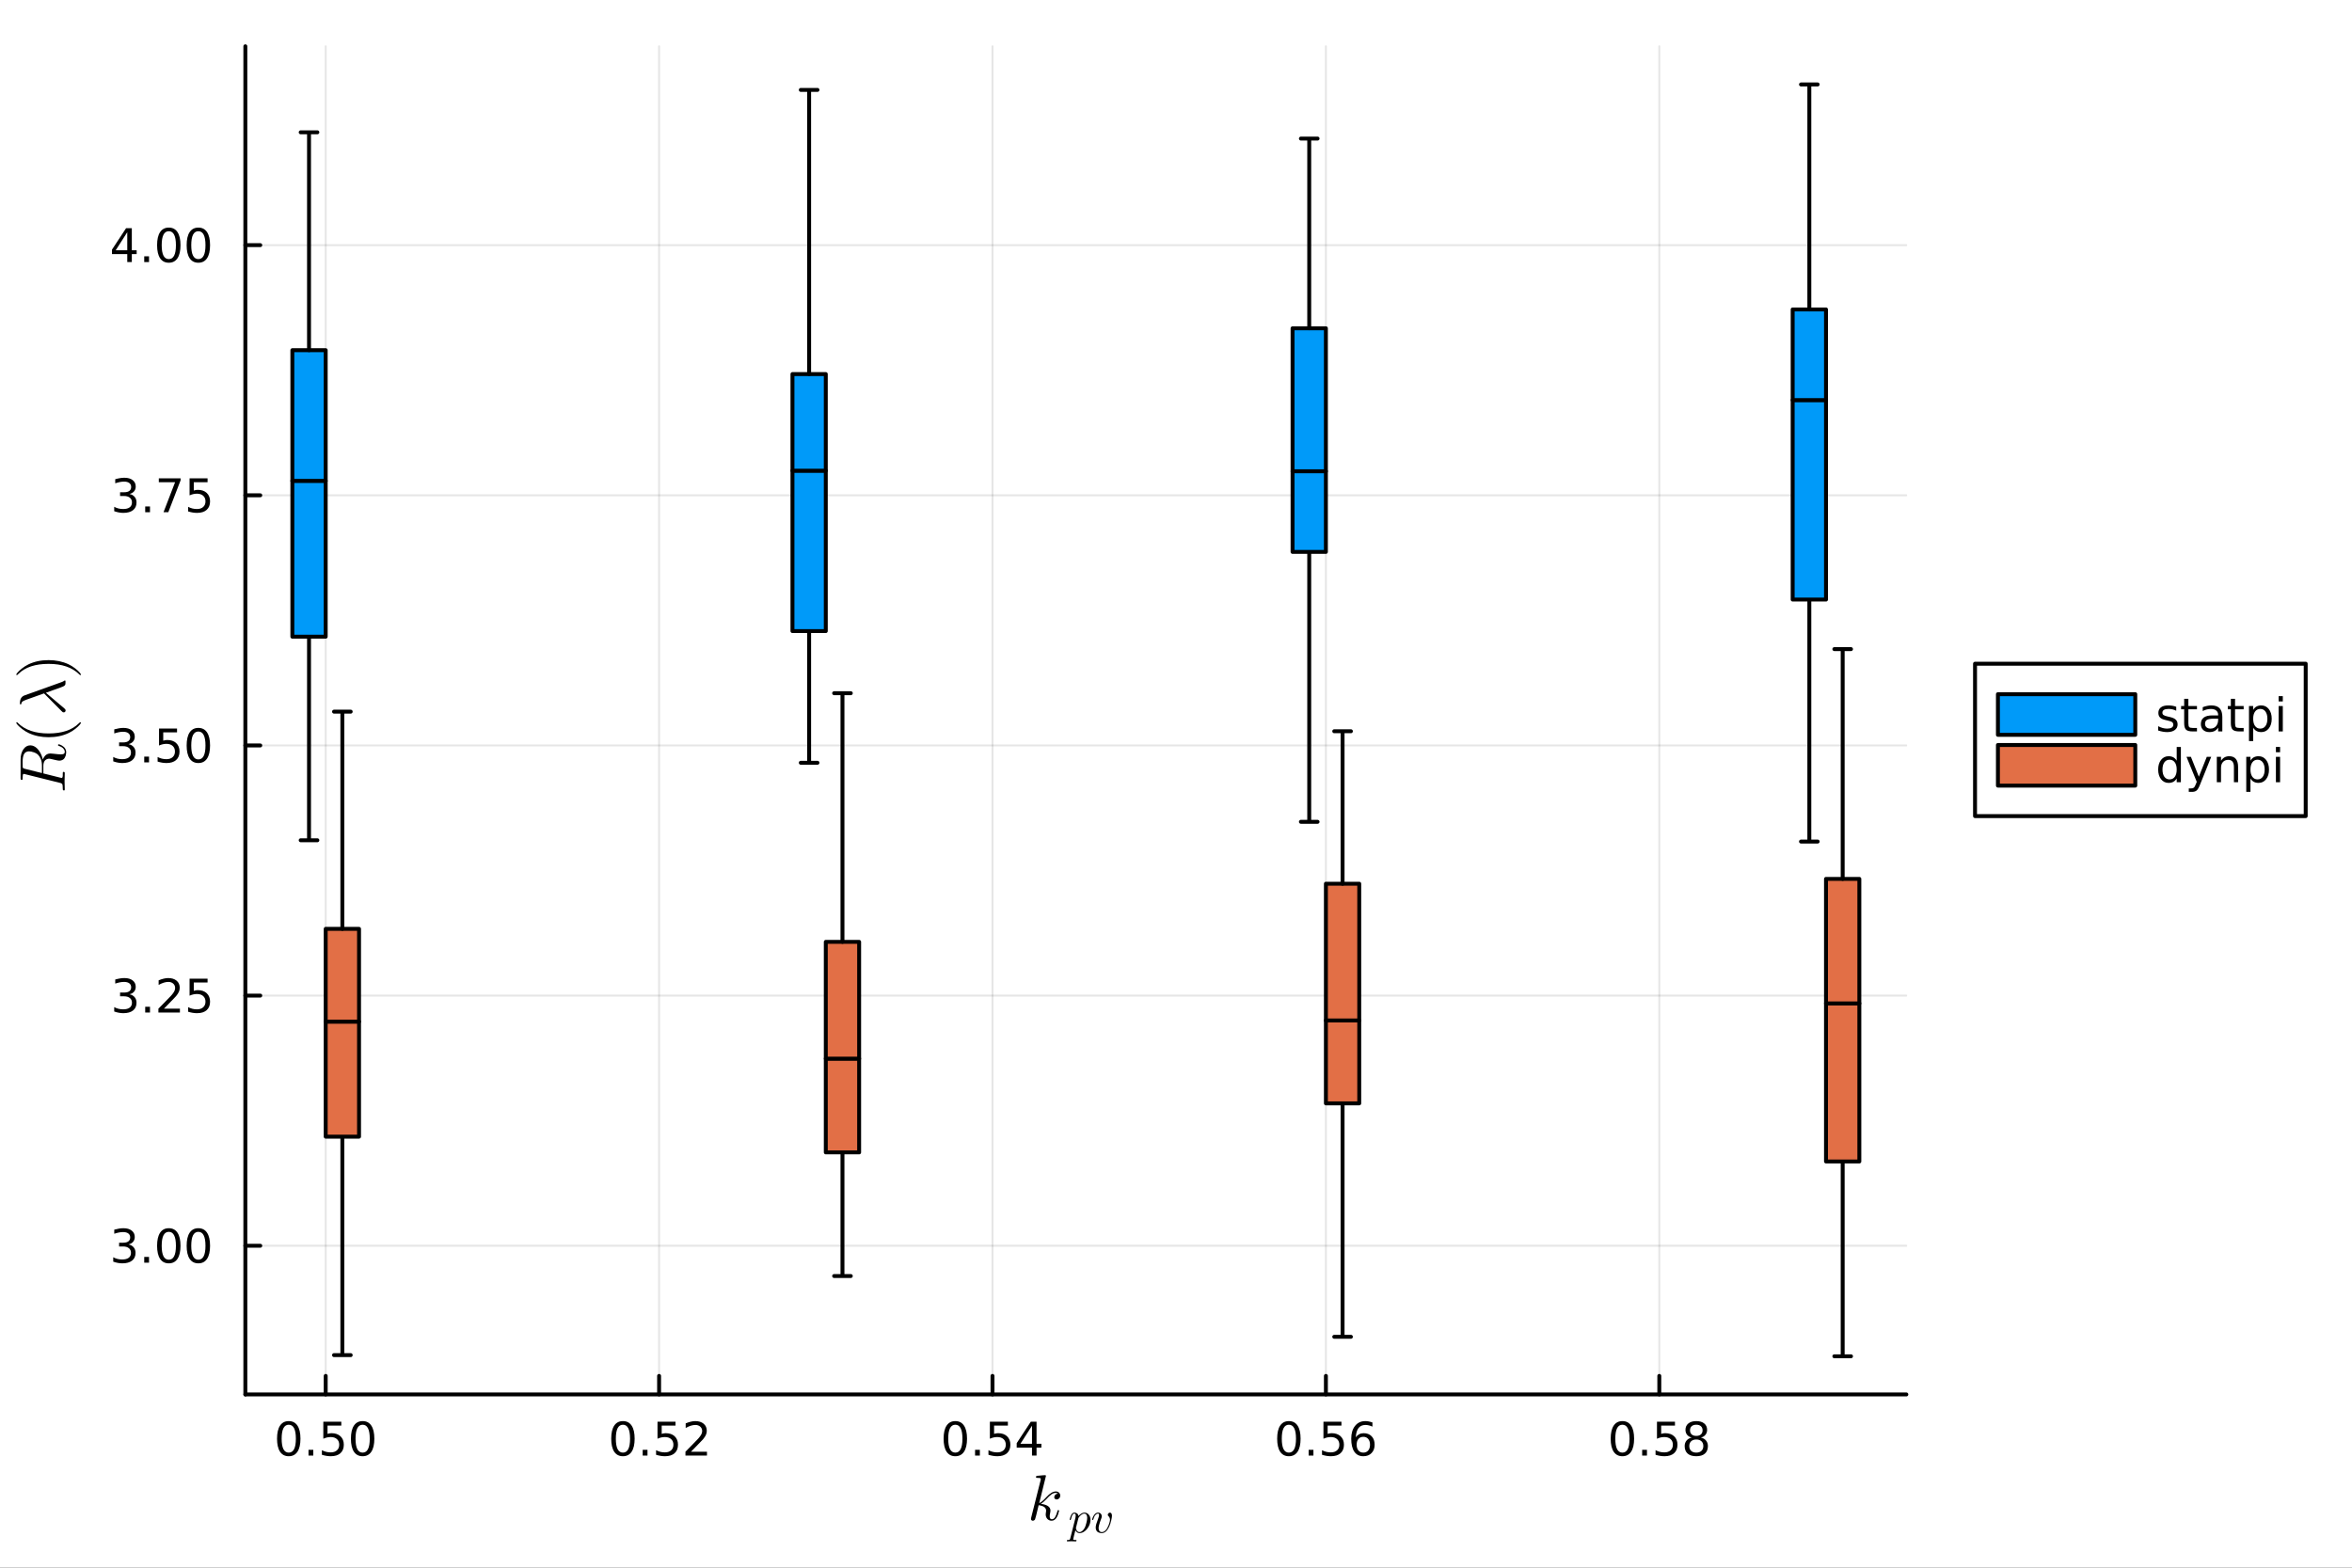 <?xml version="1.0" encoding="utf-8"?>
<svg xmlns="http://www.w3.org/2000/svg" xmlns:xlink="http://www.w3.org/1999/xlink" width="600" height="400" viewBox="0 0 2400 1600">
<rect x="0" y="0" width="2400" height="1600" fill="#333333" stroke="none"/>
<defs>
  <clipPath id="clip920">
    <rect x="0" y="0" width="2400" height="1600"/>
  </clipPath>
</defs>
<path clip-path="url(#clip920)" d="M0 1600 L2400 1600 L2400 0 L0 0  Z" fill="#ffffff" fill-rule="evenodd" fill-opacity="1"/>
<defs>
  <clipPath id="clip921">
    <rect x="480" y="0" width="1681" height="1600"/>
  </clipPath>
</defs>
<path clip-path="url(#clip920)" d="M250.352 1423.18 L1945.26 1423.18 L1945.26 47.244 L250.352 47.244  Z" fill="#ffffff" fill-rule="evenodd" fill-opacity="1"/>
<defs>
  <clipPath id="clip922">
    <rect x="250" y="47" width="1696" height="1377"/>
  </clipPath>
</defs>
<polyline clip-path="url(#clip922)" style="stroke:#000000; stroke-linecap:round; stroke-linejoin:round; stroke-width:2; stroke-opacity:0.1; fill:none" points="332.342,1423.18 332.342,47.244 "/>
<polyline clip-path="url(#clip922)" style="stroke:#000000; stroke-linecap:round; stroke-linejoin:round; stroke-width:2; stroke-opacity:0.1; fill:none" points="672.548,1423.18 672.548,47.244 "/>
<polyline clip-path="url(#clip922)" style="stroke:#000000; stroke-linecap:round; stroke-linejoin:round; stroke-width:2; stroke-opacity:0.1; fill:none" points="1012.75,1423.18 1012.75,47.244 "/>
<polyline clip-path="url(#clip922)" style="stroke:#000000; stroke-linecap:round; stroke-linejoin:round; stroke-width:2; stroke-opacity:0.1; fill:none" points="1352.96,1423.18 1352.96,47.244 "/>
<polyline clip-path="url(#clip922)" style="stroke:#000000; stroke-linecap:round; stroke-linejoin:round; stroke-width:2; stroke-opacity:0.1; fill:none" points="1693.17,1423.18 1693.17,47.244 "/>
<polyline clip-path="url(#clip920)" style="stroke:#000000; stroke-linecap:round; stroke-linejoin:round; stroke-width:4; stroke-opacity:1; fill:none" points="250.352,1423.18 1945.26,1423.18 "/>
<polyline clip-path="url(#clip920)" style="stroke:#000000; stroke-linecap:round; stroke-linejoin:round; stroke-width:4; stroke-opacity:1; fill:none" points="332.342,1423.18 332.342,1404.28 "/>
<polyline clip-path="url(#clip920)" style="stroke:#000000; stroke-linecap:round; stroke-linejoin:round; stroke-width:4; stroke-opacity:1; fill:none" points="672.548,1423.18 672.548,1404.28 "/>
<polyline clip-path="url(#clip920)" style="stroke:#000000; stroke-linecap:round; stroke-linejoin:round; stroke-width:4; stroke-opacity:1; fill:none" points="1012.75,1423.18 1012.75,1404.28 "/>
<polyline clip-path="url(#clip920)" style="stroke:#000000; stroke-linecap:round; stroke-linejoin:round; stroke-width:4; stroke-opacity:1; fill:none" points="1352.96,1423.18 1352.96,1404.28 "/>
<polyline clip-path="url(#clip920)" style="stroke:#000000; stroke-linecap:round; stroke-linejoin:round; stroke-width:4; stroke-opacity:1; fill:none" points="1693.17,1423.18 1693.17,1404.28 "/>
<path clip-path="url(#clip920)" d="M294.645 1454.1 Q291.034 1454.1 289.206 1457.66 Q287.4 1461.2 287.4 1468.33 Q287.4 1475.44 289.206 1479.01 Q291.034 1482.55 294.645 1482.55 Q298.28 1482.55 300.085 1479.01 Q301.914 1475.44 301.914 1468.33 Q301.914 1461.2 300.085 1457.66 Q298.28 1454.1 294.645 1454.1 M294.645 1450.39 Q300.456 1450.39 303.511 1455 Q306.59 1459.58 306.59 1468.33 Q306.59 1477.06 303.511 1481.67 Q300.456 1486.25 294.645 1486.25 Q288.835 1486.25 285.757 1481.67 Q282.701 1477.06 282.701 1468.33 Q282.701 1459.58 285.757 1455 Q288.835 1450.39 294.645 1450.39 Z" fill="#000000" fill-rule="nonzero" fill-opacity="1" /><path clip-path="url(#clip920)" d="M314.807 1479.7 L319.692 1479.7 L319.692 1485.58 L314.807 1485.58 L314.807 1479.7 Z" fill="#000000" fill-rule="nonzero" fill-opacity="1" /><path clip-path="url(#clip920)" d="M329.923 1451.02 L348.279 1451.02 L348.279 1454.96 L334.205 1454.96 L334.205 1463.43 Q335.224 1463.08 336.242 1462.92 Q337.261 1462.73 338.279 1462.73 Q344.066 1462.73 347.446 1465.9 Q350.826 1469.08 350.826 1474.49 Q350.826 1480.07 347.353 1483.17 Q343.881 1486.25 337.562 1486.25 Q335.386 1486.25 333.117 1485.88 Q330.872 1485.51 328.465 1484.77 L328.465 1480.07 Q330.548 1481.2 332.77 1481.76 Q334.992 1482.32 337.469 1482.32 Q341.474 1482.32 343.812 1480.21 Q346.15 1478.1 346.15 1474.49 Q346.15 1470.88 343.812 1468.77 Q341.474 1466.67 337.469 1466.67 Q335.594 1466.67 333.719 1467.08 Q331.867 1467.5 329.923 1468.38 L329.923 1451.02 Z" fill="#000000" fill-rule="nonzero" fill-opacity="1" /><path clip-path="url(#clip920)" d="M370.038 1454.1 Q366.427 1454.1 364.599 1457.66 Q362.793 1461.2 362.793 1468.33 Q362.793 1475.44 364.599 1479.01 Q366.427 1482.55 370.038 1482.55 Q373.673 1482.55 375.478 1479.01 Q377.307 1475.44 377.307 1468.33 Q377.307 1461.2 375.478 1457.66 Q373.673 1454.1 370.038 1454.1 M370.038 1450.39 Q375.849 1450.39 378.904 1455 Q381.983 1459.58 381.983 1468.33 Q381.983 1477.06 378.904 1481.67 Q375.849 1486.25 370.038 1486.25 Q364.228 1486.25 361.15 1481.67 Q358.094 1477.06 358.094 1468.33 Q358.094 1459.58 361.15 1455 Q364.228 1450.39 370.038 1450.39 Z" fill="#000000" fill-rule="nonzero" fill-opacity="1" /><path clip-path="url(#clip920)" d="M635.65 1454.1 Q632.039 1454.1 630.211 1457.66 Q628.405 1461.2 628.405 1468.33 Q628.405 1475.44 630.211 1479.01 Q632.039 1482.55 635.65 1482.55 Q639.285 1482.55 641.09 1479.01 Q642.919 1475.44 642.919 1468.33 Q642.919 1461.2 641.09 1457.66 Q639.285 1454.1 635.65 1454.1 M635.65 1450.39 Q641.46 1450.39 644.516 1455 Q647.595 1459.58 647.595 1468.33 Q647.595 1477.06 644.516 1481.67 Q641.46 1486.25 635.65 1486.25 Q629.84 1486.25 626.761 1481.67 Q623.706 1477.06 623.706 1468.33 Q623.706 1459.58 626.761 1455 Q629.84 1450.39 635.65 1450.39 Z" fill="#000000" fill-rule="nonzero" fill-opacity="1" /><path clip-path="url(#clip920)" d="M655.812 1479.7 L660.696 1479.7 L660.696 1485.58 L655.812 1485.58 L655.812 1479.7 Z" fill="#000000" fill-rule="nonzero" fill-opacity="1" /><path clip-path="url(#clip920)" d="M670.928 1451.02 L689.284 1451.02 L689.284 1454.96 L675.21 1454.96 L675.21 1463.43 Q676.229 1463.08 677.247 1462.92 Q678.266 1462.73 679.284 1462.73 Q685.071 1462.73 688.451 1465.9 Q691.831 1469.08 691.831 1474.49 Q691.831 1480.07 688.358 1483.17 Q684.886 1486.25 678.567 1486.25 Q676.391 1486.25 674.122 1485.88 Q671.877 1485.51 669.47 1484.77 L669.47 1480.07 Q671.553 1481.2 673.775 1481.76 Q675.997 1482.32 678.474 1482.32 Q682.479 1482.32 684.817 1480.21 Q687.155 1478.1 687.155 1474.49 Q687.155 1470.88 684.817 1468.77 Q682.479 1466.67 678.474 1466.67 Q676.599 1466.67 674.724 1467.08 Q672.872 1467.5 670.928 1468.38 L670.928 1451.02 Z" fill="#000000" fill-rule="nonzero" fill-opacity="1" /><path clip-path="url(#clip920)" d="M705.071 1481.64 L721.391 1481.64 L721.391 1485.58 L699.446 1485.58 L699.446 1481.64 Q702.108 1478.89 706.692 1474.26 Q711.298 1469.61 712.479 1468.27 Q714.724 1465.74 715.604 1464.01 Q716.506 1462.25 716.506 1460.56 Q716.506 1457.8 714.562 1456.07 Q712.641 1454.33 709.539 1454.33 Q707.34 1454.33 704.886 1455.09 Q702.456 1455.86 699.678 1457.41 L699.678 1452.69 Q702.502 1451.55 704.956 1450.97 Q707.409 1450.39 709.446 1450.39 Q714.817 1450.39 718.011 1453.08 Q721.205 1455.77 721.205 1460.26 Q721.205 1462.39 720.395 1464.31 Q719.608 1466.2 717.502 1468.8 Q716.923 1469.47 713.821 1472.69 Q710.719 1475.88 705.071 1481.64 Z" fill="#000000" fill-rule="nonzero" fill-opacity="1" /><path clip-path="url(#clip920)" d="M974.815 1454.1 Q971.204 1454.1 969.375 1457.66 Q967.57 1461.2 967.57 1468.33 Q967.57 1475.44 969.375 1479.01 Q971.204 1482.55 974.815 1482.55 Q978.449 1482.55 980.255 1479.01 Q982.083 1475.44 982.083 1468.33 Q982.083 1461.2 980.255 1457.66 Q978.449 1454.1 974.815 1454.1 M974.815 1450.39 Q980.625 1450.39 983.681 1455 Q986.759 1459.58 986.759 1468.33 Q986.759 1477.06 983.681 1481.67 Q980.625 1486.25 974.815 1486.25 Q969.005 1486.25 965.926 1481.67 Q962.871 1477.06 962.871 1468.33 Q962.871 1459.58 965.926 1455 Q969.005 1450.39 974.815 1450.39 Z" fill="#000000" fill-rule="nonzero" fill-opacity="1" /><path clip-path="url(#clip920)" d="M994.977 1479.7 L999.861 1479.7 L999.861 1485.58 L994.977 1485.58 L994.977 1479.7 Z" fill="#000000" fill-rule="nonzero" fill-opacity="1" /><path clip-path="url(#clip920)" d="M1010.09 1451.02 L1028.45 1451.02 L1028.45 1454.96 L1014.37 1454.96 L1014.37 1463.43 Q1015.39 1463.08 1016.41 1462.92 Q1017.43 1462.73 1018.45 1462.73 Q1024.24 1462.73 1027.62 1465.9 Q1031 1469.08 1031 1474.49 Q1031 1480.07 1027.52 1483.17 Q1024.05 1486.25 1017.73 1486.25 Q1015.56 1486.25 1013.29 1485.88 Q1011.04 1485.51 1008.63 1484.77 L1008.63 1480.07 Q1010.72 1481.2 1012.94 1481.76 Q1015.16 1482.32 1017.64 1482.32 Q1021.64 1482.32 1023.98 1480.21 Q1026.32 1478.1 1026.32 1474.49 Q1026.32 1470.88 1023.98 1468.77 Q1021.64 1466.67 1017.64 1466.67 Q1015.76 1466.67 1013.89 1467.08 Q1012.04 1467.5 1010.09 1468.38 L1010.09 1451.02 Z" fill="#000000" fill-rule="nonzero" fill-opacity="1" /><path clip-path="url(#clip920)" d="M1053.06 1455.09 L1041.25 1473.54 L1053.06 1473.54 L1053.06 1455.09 M1051.83 1451.02 L1057.71 1451.02 L1057.71 1473.54 L1062.64 1473.54 L1062.64 1477.43 L1057.71 1477.43 L1057.71 1485.58 L1053.06 1485.58 L1053.06 1477.43 L1037.45 1477.43 L1037.45 1472.92 L1051.83 1451.02 Z" fill="#000000" fill-rule="nonzero" fill-opacity="1" /><path clip-path="url(#clip920)" d="M1315.18 1454.1 Q1311.57 1454.1 1309.74 1457.66 Q1307.94 1461.2 1307.94 1468.33 Q1307.94 1475.44 1309.74 1479.01 Q1311.57 1482.55 1315.18 1482.55 Q1318.82 1482.55 1320.62 1479.01 Q1322.45 1475.44 1322.45 1468.33 Q1322.45 1461.2 1320.62 1457.66 Q1318.82 1454.1 1315.18 1454.1 M1315.18 1450.39 Q1320.99 1450.39 1324.05 1455 Q1327.13 1459.58 1327.13 1468.33 Q1327.13 1477.06 1324.05 1481.67 Q1320.99 1486.25 1315.18 1486.25 Q1309.37 1486.25 1306.29 1481.67 Q1303.24 1477.06 1303.24 1468.33 Q1303.24 1459.58 1306.29 1455 Q1309.37 1450.39 1315.18 1450.39 Z" fill="#000000" fill-rule="nonzero" fill-opacity="1" /><path clip-path="url(#clip920)" d="M1335.35 1479.7 L1340.23 1479.7 L1340.23 1485.58 L1335.35 1485.58 L1335.35 1479.7 Z" fill="#000000" fill-rule="nonzero" fill-opacity="1" /><path clip-path="url(#clip920)" d="M1350.46 1451.02 L1368.82 1451.02 L1368.82 1454.96 L1354.74 1454.96 L1354.74 1463.43 Q1355.76 1463.08 1356.78 1462.92 Q1357.8 1462.73 1358.82 1462.73 Q1364.6 1462.73 1367.98 1465.9 Q1371.36 1469.08 1371.36 1474.49 Q1371.36 1480.07 1367.89 1483.17 Q1364.42 1486.25 1358.1 1486.25 Q1355.92 1486.25 1353.66 1485.88 Q1351.41 1485.51 1349 1484.77 L1349 1480.07 Q1351.09 1481.2 1353.31 1481.76 Q1355.53 1482.32 1358.01 1482.32 Q1362.01 1482.32 1364.35 1480.21 Q1366.69 1478.1 1366.69 1474.49 Q1366.69 1470.88 1364.35 1468.77 Q1362.01 1466.67 1358.01 1466.67 Q1356.13 1466.67 1354.26 1467.08 Q1352.41 1467.5 1350.46 1468.38 L1350.46 1451.02 Z" fill="#000000" fill-rule="nonzero" fill-opacity="1" /><path clip-path="url(#clip920)" d="M1391.16 1466.44 Q1388.01 1466.44 1386.16 1468.59 Q1384.33 1470.74 1384.33 1474.49 Q1384.33 1478.22 1386.16 1480.39 Q1388.01 1482.55 1391.16 1482.55 Q1394.3 1482.55 1396.13 1480.39 Q1397.98 1478.22 1397.98 1474.49 Q1397.98 1470.74 1396.13 1468.59 Q1394.3 1466.44 1391.16 1466.44 M1400.44 1451.78 L1400.44 1456.04 Q1398.68 1455.21 1396.87 1454.77 Q1395.09 1454.33 1393.33 1454.33 Q1388.7 1454.33 1386.25 1457.45 Q1383.82 1460.58 1383.47 1466.9 Q1384.84 1464.89 1386.9 1463.82 Q1388.96 1462.73 1391.43 1462.73 Q1396.64 1462.73 1399.65 1465.9 Q1402.68 1469.05 1402.68 1474.49 Q1402.68 1479.82 1399.53 1483.03 Q1396.39 1486.25 1391.16 1486.25 Q1385.16 1486.25 1381.99 1481.67 Q1378.82 1477.06 1378.82 1468.33 Q1378.82 1460.14 1382.71 1455.28 Q1386.6 1450.39 1393.15 1450.39 Q1394.91 1450.39 1396.69 1450.74 Q1398.49 1451.09 1400.44 1451.78 Z" fill="#000000" fill-rule="nonzero" fill-opacity="1" /><path clip-path="url(#clip920)" d="M1655.52 1454.1 Q1651.91 1454.1 1650.08 1457.66 Q1648.27 1461.2 1648.27 1468.33 Q1648.27 1475.44 1650.08 1479.01 Q1651.91 1482.55 1655.52 1482.55 Q1659.15 1482.55 1660.96 1479.01 Q1662.79 1475.44 1662.79 1468.33 Q1662.79 1461.2 1660.96 1457.66 Q1659.15 1454.1 1655.52 1454.1 M1655.52 1450.39 Q1661.33 1450.39 1664.38 1455 Q1667.46 1459.58 1667.46 1468.33 Q1667.46 1477.06 1664.38 1481.67 Q1661.33 1486.25 1655.52 1486.25 Q1649.71 1486.25 1646.63 1481.67 Q1643.57 1477.06 1643.57 1468.33 Q1643.57 1459.58 1646.63 1455 Q1649.71 1450.39 1655.52 1450.39 Z" fill="#000000" fill-rule="nonzero" fill-opacity="1" /><path clip-path="url(#clip920)" d="M1675.68 1479.7 L1680.56 1479.7 L1680.56 1485.58 L1675.68 1485.58 L1675.68 1479.7 Z" fill="#000000" fill-rule="nonzero" fill-opacity="1" /><path clip-path="url(#clip920)" d="M1690.79 1451.02 L1709.15 1451.02 L1709.15 1454.96 L1695.08 1454.96 L1695.08 1463.43 Q1696.1 1463.08 1697.11 1462.92 Q1698.13 1462.73 1699.15 1462.73 Q1704.94 1462.73 1708.32 1465.9 Q1711.7 1469.08 1711.7 1474.49 Q1711.7 1480.07 1708.23 1483.17 Q1704.75 1486.25 1698.43 1486.25 Q1696.26 1486.25 1693.99 1485.88 Q1691.74 1485.51 1689.34 1484.77 L1689.34 1480.07 Q1691.42 1481.2 1693.64 1481.76 Q1695.86 1482.32 1698.34 1482.32 Q1702.35 1482.32 1704.68 1480.21 Q1707.02 1478.1 1707.02 1474.49 Q1707.02 1470.88 1704.68 1468.77 Q1702.35 1466.67 1698.34 1466.67 Q1696.47 1466.67 1694.59 1467.08 Q1692.74 1467.5 1690.79 1468.38 L1690.79 1451.02 Z" fill="#000000" fill-rule="nonzero" fill-opacity="1" /><path clip-path="url(#clip920)" d="M1730.91 1469.17 Q1727.58 1469.17 1725.66 1470.95 Q1723.76 1472.73 1723.76 1475.86 Q1723.76 1478.98 1725.66 1480.77 Q1727.58 1482.55 1730.91 1482.55 Q1734.24 1482.55 1736.16 1480.77 Q1738.09 1478.96 1738.09 1475.86 Q1738.09 1472.73 1736.16 1470.95 Q1734.27 1469.17 1730.91 1469.17 M1726.23 1467.18 Q1723.22 1466.44 1721.54 1464.38 Q1719.87 1462.32 1719.87 1459.35 Q1719.87 1455.21 1722.81 1452.8 Q1725.77 1450.39 1730.91 1450.39 Q1736.07 1450.39 1739.01 1452.8 Q1741.95 1455.21 1741.95 1459.35 Q1741.95 1462.32 1740.26 1464.38 Q1738.6 1466.44 1735.61 1467.18 Q1738.99 1467.96 1740.86 1470.26 Q1742.76 1472.55 1742.76 1475.86 Q1742.76 1480.88 1739.68 1483.57 Q1736.63 1486.25 1730.91 1486.25 Q1725.19 1486.25 1722.11 1483.57 Q1719.06 1480.88 1719.06 1475.86 Q1719.06 1472.55 1720.96 1470.26 Q1722.85 1467.96 1726.23 1467.18 M1724.52 1459.79 Q1724.52 1462.48 1726.19 1463.98 Q1727.88 1465.49 1730.91 1465.49 Q1733.92 1465.49 1735.61 1463.98 Q1737.32 1462.48 1737.32 1459.79 Q1737.32 1457.11 1735.61 1455.6 Q1733.92 1454.1 1730.91 1454.1 Q1727.88 1454.1 1726.19 1455.6 Q1724.52 1457.11 1724.52 1459.79 Z" fill="#000000" fill-rule="nonzero" fill-opacity="1" /><path clip-path="url(#clip920)" d="M1081.87 1526.34 Q1081.87 1528.18 1080.74 1529.27 Q1079.65 1530.37 1078.26 1530.37 Q1077.04 1530.37 1076.39 1529.66 Q1075.75 1528.95 1075.75 1528.05 Q1075.75 1527.66 1075.91 1527.18 Q1076.07 1526.67 1076.43 1526.05 Q1076.81 1525.44 1077.62 1524.99 Q1078.42 1524.54 1079.52 1524.48 Q1079.29 1524.25 1079.23 1524.22 Q1078.74 1523.83 1077.84 1523.7 Q1077.71 1523.64 1077.26 1523.64 Q1075.04 1523.64 1072.79 1525.28 Q1070.56 1526.89 1067.83 1529.95 Q1064.38 1533.53 1062.16 1534.85 Q1071.92 1536.13 1071.92 1541.77 Q1071.92 1542.7 1071.66 1543.83 Q1071.14 1545.96 1071.14 1547.5 Q1071.14 1550.59 1073.24 1550.59 Q1075.27 1550.59 1076.55 1548.53 Q1077.87 1546.47 1078.97 1542.45 Q1079.13 1541.71 1079.29 1541.48 Q1079.45 1541.25 1079.9 1541.25 Q1080.71 1541.25 1080.71 1541.9 Q1079.97 1545.67 1078.33 1548.57 Q1076.23 1552.08 1073.11 1552.08 Q1070.5 1552.08 1068.76 1550.27 Q1067.05 1548.44 1067.05 1545.54 Q1067.05 1544.83 1067.31 1543.22 Q1067.5 1542.58 1067.5 1541.83 Q1067.5 1540.32 1066.67 1539.19 Q1065.83 1538.03 1064.48 1537.45 Q1063.12 1536.87 1062 1536.62 Q1060.9 1536.33 1059.84 1536.23 Q1056.62 1549.85 1056.17 1550.69 Q1055.88 1551.27 1055.23 1551.66 Q1054.59 1552.08 1053.91 1552.08 Q1053.27 1552.08 1052.63 1551.63 Q1052.01 1551.21 1052.01 1550.21 Q1052.01 1549.69 1052.27 1548.76 L1061.84 1510.76 L1062.03 1509.47 Q1062.03 1509.08 1061.87 1508.89 Q1061.74 1508.66 1060.97 1508.5 Q1060.23 1508.34 1058.74 1508.34 Q1058.13 1508.34 1057.84 1508.31 Q1057.58 1508.28 1057.36 1508.12 Q1057.13 1507.92 1057.13 1507.54 Q1057.13 1506.99 1057.36 1506.7 Q1057.62 1506.38 1057.81 1506.31 Q1058 1506.25 1058.39 1506.21 Q1058.94 1506.18 1060.77 1506.02 Q1062.61 1505.83 1064.19 1505.7 Q1065.77 1505.57 1066.44 1505.57 Q1066.83 1505.57 1067.02 1505.76 Q1067.25 1505.93 1067.28 1506.12 L1067.31 1506.28 L1060.45 1534.11 Q1063.29 1532.98 1067.76 1527.99 Q1072.95 1522.19 1077.39 1522.19 Q1079.48 1522.19 1080.68 1523.48 Q1081.87 1524.73 1081.87 1526.34 Z" fill="#000000" fill-rule="nonzero" fill-opacity="1" /><path clip-path="url(#clip920)" d="M1112.74 1551.17 Q1112.74 1554.46 1111.07 1557.64 Q1109.42 1560.82 1106.83 1562.78 Q1104.24 1564.72 1101.6 1564.72 Q1100.02 1564.72 1098.96 1563.86 Q1097.93 1562.98 1097.36 1561.74 Q1096.93 1563.27 1096.01 1566.95 Q1095.09 1570.62 1095.09 1570.98 Q1095.09 1571.19 1095.13 1571.28 Q1095.18 1571.37 1095.38 1571.48 Q1095.58 1571.61 1096.08 1571.66 Q1096.57 1571.73 1097.41 1571.73 Q1097.84 1571.73 1097.99 1571.73 Q1098.17 1571.75 1098.33 1571.86 Q1098.51 1571.97 1098.51 1572.22 Q1098.51 1573.15 1097.68 1573.15 Q1096.93 1573.15 1095.4 1573.08 Q1093.87 1573.01 1093.1 1573.01 Q1092.45 1573.01 1091.14 1573.08 Q1089.83 1573.15 1089.22 1573.15 Q1088.62 1573.15 1088.62 1572.61 Q1088.62 1572.29 1088.71 1572.09 Q1088.77 1571.91 1088.95 1571.82 Q1089.13 1571.75 1089.29 1571.73 Q1089.43 1571.73 1089.7 1571.73 Q1090.73 1571.73 1091.19 1571.55 Q1091.64 1571.39 1091.79 1571.05 Q1091.97 1570.73 1092.18 1569.83 L1097.36 1549.27 Q1097.68 1547.9 1097.68 1546.93 Q1097.68 1545.71 1097.3 1545.26 Q1096.91 1544.81 1096.24 1544.81 Q1095.06 1544.81 1094.3 1546.21 Q1093.53 1547.6 1092.88 1550.31 Q1092.67 1551.05 1092.54 1551.21 Q1092.43 1551.37 1092.09 1551.37 Q1091.52 1551.35 1091.52 1550.9 Q1091.52 1550.78 1091.7 1550.06 Q1091.88 1549.32 1092.22 1548.24 Q1092.58 1547.13 1092.97 1546.43 Q1093.19 1545.96 1093.4 1545.64 Q1093.6 1545.33 1094 1544.83 Q1094.43 1544.34 1095.04 1544.07 Q1095.65 1543.79 1096.39 1543.79 Q1097.84 1543.79 1099.03 1544.65 Q1100.23 1545.51 1100.54 1547.24 Q1101.83 1545.73 1103.4 1544.76 Q1104.98 1543.79 1106.58 1543.79 Q1109.24 1543.79 1110.98 1545.87 Q1112.74 1547.92 1112.74 1551.17 M1109.4 1549.14 Q1109.4 1547.09 1108.61 1545.96 Q1107.85 1544.81 1106.45 1544.81 Q1104.71 1544.81 1102.71 1546.57 Q1100.72 1548.24 1100.32 1549.79 L1098.04 1558.83 L1097.9 1559.58 Q1097.9 1559.71 1097.97 1560.12 Q1098.06 1560.5 1098.31 1561.13 Q1098.58 1561.76 1098.94 1562.33 Q1099.32 1562.87 1100 1563.27 Q1100.7 1563.68 1101.56 1563.68 Q1102.93 1563.68 1104.42 1562.46 Q1105.93 1561.24 1107.06 1558.94 Q1107.76 1557.46 1108.57 1554.26 Q1109.4 1551.03 1109.4 1549.14 Z" fill="#000000" fill-rule="nonzero" fill-opacity="1" /><path clip-path="url(#clip920)" d="M1134.65 1547.02 Q1134.65 1547.6 1134.5 1548.75 Q1134.34 1549.9 1133.95 1551.57 Q1133.57 1553.24 1133.01 1555 Q1132.47 1556.76 1131.61 1558.52 Q1130.75 1560.25 1129.74 1561.63 Q1128.72 1563 1127.3 1563.86 Q1125.88 1564.72 1124.28 1564.72 Q1123.54 1564.72 1122.82 1564.6 Q1122.1 1564.49 1121.19 1564.13 Q1120.29 1563.77 1119.64 1563.18 Q1118.99 1562.57 1118.53 1561.49 Q1118.08 1560.41 1118.08 1558.99 Q1118.08 1557.52 1118.62 1555.56 Q1119.19 1553.58 1120.72 1549.52 Q1121.51 1547.42 1121.51 1546.27 Q1121.51 1545.76 1121.4 1545.44 Q1121.29 1545.1 1121.06 1544.99 Q1120.83 1544.85 1120.7 1544.83 Q1120.59 1544.81 1120.36 1544.81 Q1119.12 1544.81 1117.86 1546.09 Q1116.6 1547.38 1115.69 1550.54 Q1115.51 1551.1 1115.4 1551.23 Q1115.29 1551.37 1114.95 1551.37 Q1114.39 1551.35 1114.39 1550.9 Q1114.39 1550.76 1114.54 1550.24 Q1114.7 1549.7 1115 1548.89 Q1115.29 1548.06 1115.81 1547.2 Q1116.33 1546.32 1116.96 1545.55 Q1117.61 1544.79 1118.53 1544.29 Q1119.46 1543.79 1120.5 1543.79 Q1122.19 1543.79 1123.22 1544.9 Q1124.28 1545.98 1124.28 1547.58 Q1124.28 1548.46 1123.72 1549.88 Q1122.77 1552.45 1122.34 1553.69 Q1121.92 1554.93 1121.47 1556.69 Q1121.04 1558.45 1121.04 1559.67 Q1121.04 1561.51 1121.89 1562.6 Q1122.75 1563.68 1124.46 1563.68 Q1126 1563.68 1127.37 1562.57 Q1128.77 1561.45 1129.69 1559.85 Q1130.62 1558.22 1131.32 1556.42 Q1132.02 1554.59 1132.33 1553.22 Q1132.67 1551.82 1132.67 1551.17 Q1132.67 1548.89 1131.11 1547.4 Q1130.69 1546.97 1130.53 1546.7 Q1130.37 1546.43 1130.37 1546 Q1130.37 1545.22 1131.07 1544.52 Q1131.79 1543.79 1132.62 1543.79 Q1133.39 1543.79 1134.02 1544.56 Q1134.65 1545.33 1134.65 1547.02 Z" fill="#000000" fill-rule="nonzero" fill-opacity="1" /><polyline clip-path="url(#clip922)" style="stroke:#000000; stroke-linecap:round; stroke-linejoin:round; stroke-width:2; stroke-opacity:0.1; fill:none" points="250.352,1271.43 1945.26,1271.43 "/>
<polyline clip-path="url(#clip922)" style="stroke:#000000; stroke-linecap:round; stroke-linejoin:round; stroke-width:2; stroke-opacity:0.1; fill:none" points="250.352,1016.12 1945.26,1016.12 "/>
<polyline clip-path="url(#clip922)" style="stroke:#000000; stroke-linecap:round; stroke-linejoin:round; stroke-width:2; stroke-opacity:0.1; fill:none" points="250.352,760.812 1945.26,760.812 "/>
<polyline clip-path="url(#clip922)" style="stroke:#000000; stroke-linecap:round; stroke-linejoin:round; stroke-width:2; stroke-opacity:0.1; fill:none" points="250.352,505.502 1945.26,505.502 "/>
<polyline clip-path="url(#clip922)" style="stroke:#000000; stroke-linecap:round; stroke-linejoin:round; stroke-width:2; stroke-opacity:0.1; fill:none" points="250.352,250.192 1945.26,250.192 "/>
<polyline clip-path="url(#clip920)" style="stroke:#000000; stroke-linecap:round; stroke-linejoin:round; stroke-width:4; stroke-opacity:1; fill:none" points="250.352,1423.18 250.352,47.244 "/>
<polyline clip-path="url(#clip920)" style="stroke:#000000; stroke-linecap:round; stroke-linejoin:round; stroke-width:4; stroke-opacity:1; fill:none" points="250.352,1271.43 265.587,1271.43 "/>
<polyline clip-path="url(#clip920)" style="stroke:#000000; stroke-linecap:round; stroke-linejoin:round; stroke-width:4; stroke-opacity:1; fill:none" points="250.352,1016.12 265.587,1016.12 "/>
<polyline clip-path="url(#clip920)" style="stroke:#000000; stroke-linecap:round; stroke-linejoin:round; stroke-width:4; stroke-opacity:1; fill:none" points="250.352,760.812 265.587,760.812 "/>
<polyline clip-path="url(#clip920)" style="stroke:#000000; stroke-linecap:round; stroke-linejoin:round; stroke-width:4; stroke-opacity:1; fill:none" points="250.352,505.502 265.587,505.502 "/>
<polyline clip-path="url(#clip920)" style="stroke:#000000; stroke-linecap:round; stroke-linejoin:round; stroke-width:4; stroke-opacity:1; fill:none" points="250.352,250.192 265.587,250.192 "/>
<path clip-path="url(#clip920)" d="M131.181 1270.08 Q134.538 1270.79 136.413 1273.06 Q138.311 1275.33 138.311 1278.66 Q138.311 1283.78 134.792 1286.58 Q131.274 1289.38 124.793 1289.38 Q122.617 1289.38 120.302 1288.94 Q118.01 1288.53 115.556 1287.67 L115.556 1283.16 Q117.501 1284.29 119.816 1284.87 Q122.13 1285.45 124.654 1285.45 Q129.052 1285.45 131.343 1283.71 Q133.658 1281.97 133.658 1278.66 Q133.658 1275.61 131.505 1273.9 Q129.376 1272.16 125.556 1272.16 L121.529 1272.16 L121.529 1268.32 L125.742 1268.32 Q129.191 1268.32 131.019 1266.95 Q132.848 1265.56 132.848 1262.97 Q132.848 1260.31 130.95 1258.9 Q129.075 1257.46 125.556 1257.46 Q123.635 1257.46 121.436 1257.88 Q119.237 1258.29 116.598 1259.17 L116.598 1255.01 Q119.26 1254.27 121.575 1253.9 Q123.913 1253.53 125.973 1253.53 Q131.297 1253.53 134.399 1255.96 Q137.501 1258.36 137.501 1262.48 Q137.501 1265.35 135.857 1267.35 Q134.214 1269.31 131.181 1270.08 Z" fill="#000000" fill-rule="nonzero" fill-opacity="1" /><path clip-path="url(#clip920)" d="M147.177 1282.83 L152.061 1282.83 L152.061 1288.71 L147.177 1288.71 L147.177 1282.83 Z" fill="#000000" fill-rule="nonzero" fill-opacity="1" /><path clip-path="url(#clip920)" d="M172.246 1257.23 Q168.635 1257.23 166.806 1260.79 Q165.001 1264.34 165.001 1271.47 Q165.001 1278.57 166.806 1282.14 Q168.635 1285.68 172.246 1285.68 Q175.88 1285.68 177.686 1282.14 Q179.514 1278.57 179.514 1271.47 Q179.514 1264.34 177.686 1260.79 Q175.88 1257.23 172.246 1257.23 M172.246 1253.53 Q178.056 1253.53 181.112 1258.13 Q184.19 1262.72 184.19 1271.47 Q184.19 1280.19 181.112 1284.8 Q178.056 1289.38 172.246 1289.38 Q166.436 1289.38 163.357 1284.8 Q160.302 1280.19 160.302 1271.47 Q160.302 1262.72 163.357 1258.13 Q166.436 1253.53 172.246 1253.53 Z" fill="#000000" fill-rule="nonzero" fill-opacity="1" /><path clip-path="url(#clip920)" d="M202.408 1257.23 Q198.797 1257.23 196.968 1260.79 Q195.163 1264.34 195.163 1271.47 Q195.163 1278.57 196.968 1282.14 Q198.797 1285.68 202.408 1285.68 Q206.042 1285.68 207.848 1282.14 Q209.676 1278.57 209.676 1271.47 Q209.676 1264.34 207.848 1260.79 Q206.042 1257.23 202.408 1257.23 M202.408 1253.53 Q208.218 1253.53 211.274 1258.13 Q214.352 1262.72 214.352 1271.47 Q214.352 1280.19 211.274 1284.8 Q208.218 1289.38 202.408 1289.38 Q196.598 1289.38 193.519 1284.8 Q190.463 1280.19 190.463 1271.47 Q190.463 1262.72 193.519 1258.13 Q196.598 1253.53 202.408 1253.53 Z" fill="#000000" fill-rule="nonzero" fill-opacity="1" /><path clip-path="url(#clip920)" d="M132.177 1014.77 Q135.533 1015.48 137.408 1017.75 Q139.306 1020.02 139.306 1023.35 Q139.306 1028.47 135.788 1031.27 Q132.269 1034.07 125.788 1034.07 Q123.612 1034.07 121.297 1033.63 Q119.006 1033.22 116.552 1032.36 L116.552 1027.85 Q118.496 1028.98 120.811 1029.56 Q123.126 1030.14 125.649 1030.14 Q130.047 1030.14 132.339 1028.4 Q134.654 1026.67 134.654 1023.35 Q134.654 1020.3 132.501 1018.59 Q130.371 1016.85 126.552 1016.85 L122.524 1016.85 L122.524 1013.01 L126.737 1013.01 Q130.186 1013.01 132.015 1011.64 Q133.843 1010.25 133.843 1007.66 Q133.843 1005 131.945 1003.59 Q130.07 1002.15 126.552 1002.15 Q124.63 1002.15 122.431 1002.57 Q120.232 1002.98 117.593 1003.86 L117.593 999.698 Q120.255 998.957 122.57 998.586 Q124.908 998.216 126.968 998.216 Q132.292 998.216 135.394 1000.65 Q138.496 1003.05 138.496 1007.17 Q138.496 1010.04 136.853 1012.04 Q135.209 1014 132.177 1014.77 Z" fill="#000000" fill-rule="nonzero" fill-opacity="1" /><path clip-path="url(#clip920)" d="M148.172 1027.52 L153.056 1027.52 L153.056 1033.4 L148.172 1033.4 L148.172 1027.52 Z" fill="#000000" fill-rule="nonzero" fill-opacity="1" /><path clip-path="url(#clip920)" d="M167.269 1029.47 L183.588 1029.47 L183.588 1033.4 L161.644 1033.4 L161.644 1029.47 Q164.306 1026.71 168.889 1022.08 Q173.496 1017.43 174.677 1016.09 Q176.922 1013.56 177.801 1011.83 Q178.704 1010.07 178.704 1008.38 Q178.704 1005.62 176.76 1003.89 Q174.839 1002.15 171.737 1002.15 Q169.538 1002.15 167.084 1002.92 Q164.653 1003.68 161.876 1005.23 L161.876 1000.51 Q164.7 999.373 167.153 998.795 Q169.607 998.216 171.644 998.216 Q177.014 998.216 180.209 1000.9 Q183.403 1003.59 183.403 1008.08 Q183.403 1010.21 182.593 1012.13 Q181.806 1014.03 179.7 1016.62 Q179.121 1017.29 176.019 1020.51 Q172.917 1023.7 167.269 1029.47 Z" fill="#000000" fill-rule="nonzero" fill-opacity="1" /><path clip-path="url(#clip920)" d="M193.45 998.841 L211.806 998.841 L211.806 1002.78 L197.732 1002.78 L197.732 1011.25 Q198.75 1010.9 199.769 1010.74 Q200.787 1010.55 201.806 1010.55 Q207.593 1010.55 210.973 1013.73 Q214.352 1016.9 214.352 1022.31 Q214.352 1027.89 210.88 1030.99 Q207.408 1034.07 201.088 1034.07 Q198.912 1034.07 196.644 1033.7 Q194.399 1033.33 191.991 1032.59 L191.991 1027.89 Q194.075 1029.03 196.297 1029.58 Q198.519 1030.14 200.996 1030.14 Q205 1030.14 207.338 1028.03 Q209.676 1025.92 209.676 1022.31 Q209.676 1018.7 207.338 1016.6 Q205 1014.49 200.996 1014.49 Q199.121 1014.49 197.246 1014.91 Q195.394 1015.32 193.45 1016.2 L193.45 998.841 Z" fill="#000000" fill-rule="nonzero" fill-opacity="1" /><path clip-path="url(#clip920)" d="M131.181 759.457 Q134.538 760.175 136.413 762.443 Q138.311 764.712 138.311 768.045 Q138.311 773.161 134.792 775.962 Q131.274 778.763 124.793 778.763 Q122.617 778.763 120.302 778.323 Q118.01 777.906 115.556 777.05 L115.556 772.536 Q117.501 773.67 119.816 774.249 Q122.13 774.828 124.654 774.828 Q129.052 774.828 131.343 773.092 Q133.658 771.355 133.658 768.045 Q133.658 764.99 131.505 763.277 Q129.376 761.541 125.556 761.541 L121.529 761.541 L121.529 757.698 L125.742 757.698 Q129.191 757.698 131.019 756.332 Q132.848 754.943 132.848 752.351 Q132.848 749.689 130.95 748.277 Q129.075 746.842 125.556 746.842 Q123.635 746.842 121.436 747.258 Q119.237 747.675 116.598 748.555 L116.598 744.388 Q119.26 743.647 121.575 743.277 Q123.913 742.907 125.973 742.907 Q131.297 742.907 134.399 745.337 Q137.501 747.744 137.501 751.865 Q137.501 754.735 135.857 756.726 Q134.214 758.693 131.181 759.457 Z" fill="#000000" fill-rule="nonzero" fill-opacity="1" /><path clip-path="url(#clip920)" d="M147.177 772.212 L152.061 772.212 L152.061 778.092 L147.177 778.092 L147.177 772.212 Z" fill="#000000" fill-rule="nonzero" fill-opacity="1" /><path clip-path="url(#clip920)" d="M162.292 743.532 L180.649 743.532 L180.649 747.467 L166.575 747.467 L166.575 755.939 Q167.593 755.592 168.612 755.43 Q169.63 755.244 170.649 755.244 Q176.436 755.244 179.815 758.416 Q183.195 761.587 183.195 767.004 Q183.195 772.582 179.723 775.684 Q176.251 778.763 169.931 778.763 Q167.755 778.763 165.487 778.392 Q163.241 778.022 160.834 777.281 L160.834 772.582 Q162.917 773.717 165.14 774.272 Q167.362 774.828 169.839 774.828 Q173.843 774.828 176.181 772.721 Q178.519 770.615 178.519 767.004 Q178.519 763.393 176.181 761.286 Q173.843 759.18 169.839 759.18 Q167.964 759.18 166.089 759.596 Q164.237 760.013 162.292 760.893 L162.292 743.532 Z" fill="#000000" fill-rule="nonzero" fill-opacity="1" /><path clip-path="url(#clip920)" d="M202.408 746.61 Q198.797 746.61 196.968 750.175 Q195.163 753.717 195.163 760.846 Q195.163 767.953 196.968 771.517 Q198.797 775.059 202.408 775.059 Q206.042 775.059 207.848 771.517 Q209.676 767.953 209.676 760.846 Q209.676 753.717 207.848 750.175 Q206.042 746.61 202.408 746.61 M202.408 742.907 Q208.218 742.907 211.274 747.513 Q214.352 752.096 214.352 760.846 Q214.352 769.573 211.274 774.179 Q208.218 778.763 202.408 778.763 Q196.598 778.763 193.519 774.179 Q190.463 769.573 190.463 760.846 Q190.463 752.096 193.519 747.513 Q196.598 742.907 202.408 742.907 Z" fill="#000000" fill-rule="nonzero" fill-opacity="1" /><path clip-path="url(#clip920)" d="M132.177 504.148 Q135.533 504.865 137.408 507.134 Q139.306 509.402 139.306 512.736 Q139.306 517.851 135.788 520.652 Q132.269 523.453 125.788 523.453 Q123.612 523.453 121.297 523.013 Q119.006 522.597 116.552 521.74 L116.552 517.226 Q118.496 518.361 120.811 518.939 Q123.126 519.518 125.649 519.518 Q130.047 519.518 132.339 517.782 Q134.654 516.046 134.654 512.736 Q134.654 509.68 132.501 507.967 Q130.371 506.231 126.552 506.231 L122.524 506.231 L122.524 502.389 L126.737 502.389 Q130.186 502.389 132.015 501.023 Q133.843 499.634 133.843 497.041 Q133.843 494.379 131.945 492.967 Q130.07 491.532 126.552 491.532 Q124.63 491.532 122.431 491.949 Q120.232 492.365 117.593 493.245 L117.593 489.078 Q120.255 488.338 122.57 487.967 Q124.908 487.597 126.968 487.597 Q132.292 487.597 135.394 490.027 Q138.496 492.435 138.496 496.555 Q138.496 499.426 136.853 501.416 Q135.209 503.384 132.177 504.148 Z" fill="#000000" fill-rule="nonzero" fill-opacity="1" /><path clip-path="url(#clip920)" d="M148.172 516.902 L153.056 516.902 L153.056 522.782 L148.172 522.782 L148.172 516.902 Z" fill="#000000" fill-rule="nonzero" fill-opacity="1" /><path clip-path="url(#clip920)" d="M162.061 488.222 L184.283 488.222 L184.283 490.213 L171.737 522.782 L166.852 522.782 L178.658 492.157 L162.061 492.157 L162.061 488.222 Z" fill="#000000" fill-rule="nonzero" fill-opacity="1" /><path clip-path="url(#clip920)" d="M193.45 488.222 L211.806 488.222 L211.806 492.157 L197.732 492.157 L197.732 500.629 Q198.75 500.282 199.769 500.12 Q200.787 499.935 201.806 499.935 Q207.593 499.935 210.973 503.106 Q214.352 506.277 214.352 511.694 Q214.352 517.273 210.88 520.375 Q207.408 523.453 201.088 523.453 Q198.912 523.453 196.644 523.083 Q194.399 522.712 191.991 521.972 L191.991 517.273 Q194.075 518.407 196.297 518.963 Q198.519 519.518 200.996 519.518 Q205 519.518 207.338 517.412 Q209.676 515.305 209.676 511.694 Q209.676 508.083 207.338 505.976 Q205 503.87 200.996 503.87 Q199.121 503.87 197.246 504.287 Q195.394 504.703 193.45 505.583 L193.45 488.222 Z" fill="#000000" fill-rule="nonzero" fill-opacity="1" /><path clip-path="url(#clip920)" d="M129.862 236.986 L118.056 255.435 L129.862 255.435 L129.862 236.986 M128.635 232.912 L134.515 232.912 L134.515 255.435 L139.445 255.435 L139.445 259.324 L134.515 259.324 L134.515 267.472 L129.862 267.472 L129.862 259.324 L114.26 259.324 L114.26 254.81 L128.635 232.912 Z" fill="#000000" fill-rule="nonzero" fill-opacity="1" /><path clip-path="url(#clip920)" d="M147.177 261.593 L152.061 261.593 L152.061 267.472 L147.177 267.472 L147.177 261.593 Z" fill="#000000" fill-rule="nonzero" fill-opacity="1" /><path clip-path="url(#clip920)" d="M172.246 235.991 Q168.635 235.991 166.806 239.556 Q165.001 243.097 165.001 250.227 Q165.001 257.334 166.806 260.898 Q168.635 264.44 172.246 264.44 Q175.88 264.44 177.686 260.898 Q179.514 257.334 179.514 250.227 Q179.514 243.097 177.686 239.556 Q175.88 235.991 172.246 235.991 M172.246 232.287 Q178.056 232.287 181.112 236.894 Q184.19 241.477 184.19 250.227 Q184.19 258.954 181.112 263.56 Q178.056 268.144 172.246 268.144 Q166.436 268.144 163.357 263.56 Q160.302 258.954 160.302 250.227 Q160.302 241.477 163.357 236.894 Q166.436 232.287 172.246 232.287 Z" fill="#000000" fill-rule="nonzero" fill-opacity="1" /><path clip-path="url(#clip920)" d="M202.408 235.991 Q198.797 235.991 196.968 239.556 Q195.163 243.097 195.163 250.227 Q195.163 257.334 196.968 260.898 Q198.797 264.44 202.408 264.44 Q206.042 264.44 207.848 260.898 Q209.676 257.334 209.676 250.227 Q209.676 243.097 207.848 239.556 Q206.042 235.991 202.408 235.991 M202.408 232.287 Q208.218 232.287 211.274 236.894 Q214.352 241.477 214.352 250.227 Q214.352 258.954 211.274 263.56 Q208.218 268.144 202.408 268.144 Q196.598 268.144 193.519 263.56 Q190.463 258.954 190.463 250.227 Q190.463 241.477 193.519 236.894 Q196.598 232.287 202.408 232.287 Z" fill="#000000" fill-rule="nonzero" fill-opacity="1" /><path clip-path="url(#clip920)" d="M29.595 766.825 Q28.532 766.825 27.663 767.115 Q26.761 767.372 26.149 767.791 Q25.505 768.178 25.022 768.918 Q24.506 769.659 24.184 770.271 Q23.862 770.883 23.669 771.913 Q23.444 772.944 23.347 773.62 Q23.218 774.297 23.154 775.456 Q23.089 776.615 23.089 777.195 Q23.089 777.743 23.089 778.838 Q23.089 782.284 23.154 782.863 Q23.282 783.733 23.798 784.055 Q24.281 784.377 25.601 784.699 L42.799 788.983 L42.799 781.607 Q42.799 777.582 41.672 774.812 Q40.545 772.042 38.967 770.464 Q37.228 768.725 34.426 767.791 Q31.624 766.825 29.595 766.825 M59.965 759.643 Q60.319 759.643 61.124 759.933 Q61.929 760.19 63.057 760.835 Q64.152 761.479 65.15 762.348 Q66.148 763.218 66.825 764.603 Q67.533 765.988 67.533 767.566 Q67.533 767.952 67.501 768.339 Q67.501 768.725 67.34 769.691 Q67.211 770.625 66.954 771.398 Q66.728 772.171 66.181 773.137 Q65.665 774.103 64.957 774.78 Q64.216 775.424 63.057 775.875 Q61.865 776.326 60.416 776.326 Q59.128 776.326 54.812 775.263 Q51.141 774.329 50.239 774.329 Q49.24 774.329 48.306 774.651 Q47.373 774.941 46.406 775.682 Q45.44 776.39 44.86 777.904 Q44.248 779.417 44.248 781.543 L44.248 789.369 L61.736 793.749 Q61.769 793.749 62.219 793.846 Q62.638 793.942 62.864 793.942 Q63.282 793.942 63.54 793.685 Q63.797 793.395 63.926 792.686 Q64.023 791.978 64.055 791.43 Q64.055 790.85 64.055 789.659 Q64.055 788.177 64.313 787.92 Q64.474 787.791 64.764 787.791 Q65.215 787.791 65.537 787.92 Q65.826 788.016 65.923 788.274 Q66.02 788.499 66.052 788.66 Q66.084 788.822 66.084 789.111 L65.891 797.485 L66.084 805.794 Q66.084 806.728 65.343 806.728 Q64.699 806.728 64.442 806.503 Q64.152 806.277 64.12 805.987 Q64.055 805.697 64.055 804.957 Q64.055 803.346 63.959 802.38 Q63.862 801.414 63.733 800.802 Q63.572 800.158 63.121 799.836 Q62.67 799.482 62.284 799.321 Q61.865 799.16 60.931 798.934 L25.505 790.11 Q24.442 789.852 24.281 789.852 Q23.669 789.852 23.508 790.239 Q23.315 790.593 23.218 791.623 L23.089 794.135 Q23.089 794.908 23.057 795.23 Q23.025 795.52 22.864 795.746 Q22.703 795.971 22.349 795.971 Q21.447 795.971 21.253 795.585 Q21.028 795.198 21.028 794.071 L21.028 775.263 Q21.028 768.854 23.83 764.796 Q26.632 760.706 30.915 760.706 Q32.848 760.706 34.651 761.575 Q36.455 762.445 37.872 763.894 Q39.289 765.311 40.48 767.211 Q41.64 769.112 42.445 771.14 Q43.218 773.137 43.669 775.198 Q43.991 774.297 44.474 773.459 Q44.957 772.59 45.859 771.495 Q46.761 770.368 48.21 769.691 Q49.659 769.015 51.43 769.015 Q52.687 769.015 54.554 769.273 Q59.868 769.917 62.058 769.917 Q64.152 769.917 65.118 769.369 Q66.084 768.822 66.084 767.276 Q66.084 765.762 64.731 764.087 Q63.347 762.38 60.094 761.285 Q59.16 761.028 59.16 760.416 Q59.16 760.384 59.16 760.352 Q59.16 760.287 59.224 760.158 Q59.257 760.029 59.353 759.933 Q59.417 759.804 59.578 759.74 Q59.739 759.643 59.965 759.643 Z" fill="#000000" fill-rule="nonzero" fill-opacity="1" /><path clip-path="url(#clip920)" d="M49.595 752.406 Q38.452 752.406 29.466 748.251 Q25.698 746.48 22.542 744 Q19.386 741.52 18.001 739.878 Q16.616 738.235 16.616 737.784 Q16.616 737.14 17.26 737.108 Q17.582 737.108 18.387 737.977 Q29.208 748.605 49.595 748.573 Q70.045 748.573 80.448 738.235 Q81.575 737.108 81.929 737.108 Q82.573 737.108 82.573 737.784 Q82.573 738.235 81.253 739.813 Q79.933 741.391 76.905 743.839 Q73.878 746.287 70.174 748.058 Q61.189 752.406 49.595 752.406 Z" fill="#000000" fill-rule="nonzero" fill-opacity="1" /><path clip-path="url(#clip920)" d="M66.148 694.454 Q66.76 694.454 66.825 695.162 L66.825 696.612 Q66.825 698.093 66.599 698.737 Q66.374 699.381 65.343 700.122 Q64.699 700.573 61.704 701.7 Q58.677 702.795 54.103 704.405 Q49.53 705.983 46.825 707.046 L65.569 722.924 Q66.954 724.019 66.954 725.114 Q66.954 725.919 66.406 726.499 Q65.859 727.078 65.021 727.078 Q64.409 727.078 64.055 726.853 Q63.701 726.595 62.992 725.919 L44.925 707.69 L26.986 714.099 Q23.669 715.323 22.832 716.032 Q21.994 716.708 21.704 718.383 Q21.543 718.995 21.028 718.995 Q20.32 718.995 20.32 717.803 Q20.32 711.426 24.989 709.752 L62.509 696.289 Q64.667 695.549 65.569 694.776 Q65.987 694.454 66.148 694.454 Z" fill="#000000" fill-rule="nonzero" fill-opacity="1" /><path clip-path="url(#clip920)" d="M81.929 689.023 Q81.607 689.023 80.802 688.186 Q69.981 677.558 49.595 677.558 Q29.144 677.558 18.806 687.767 Q17.614 689.023 17.26 689.023 Q16.616 689.023 16.616 688.379 Q16.616 687.928 17.936 686.35 Q19.257 684.74 22.284 682.325 Q25.311 679.877 29.015 678.073 Q38.001 673.726 49.595 673.726 Q60.738 673.726 69.723 677.88 Q73.491 679.651 76.648 682.131 Q79.804 684.611 81.189 686.254 Q82.573 687.896 82.573 688.379 Q82.573 689.023 81.929 689.023 Z" fill="#000000" fill-rule="nonzero" fill-opacity="1" /><path clip-path="url(#clip922)" d="M315.332 857.582 L306.826 857.582 L323.837 857.582 L315.332 857.582 L315.332 649.797 L315.332 857.582  Z" fill="#009af9" fill-rule="evenodd" fill-opacity="1"/>
<polyline clip-path="url(#clip922)" style="stroke:#000000; stroke-linecap:round; stroke-linejoin:round; stroke-width:4; stroke-opacity:1; fill:none" points="315.332,857.582 306.826,857.582 323.837,857.582 315.332,857.582 315.332,649.797 315.332,857.582 "/>
<path clip-path="url(#clip922)" d="M332.342 649.797 L332.342 490.756 L298.321 490.756 L298.321 649.797 L332.342 649.797 L332.342 490.756 L332.342 649.797  Z" fill="#009af9" fill-rule="evenodd" fill-opacity="1"/>
<polyline clip-path="url(#clip922)" style="stroke:#000000; stroke-linecap:round; stroke-linejoin:round; stroke-width:4; stroke-opacity:1; fill:none" points="332.342,649.797 332.342,490.756 298.321,490.756 298.321,649.797 332.342,649.797 332.342,490.756 332.342,649.797 "/>
<path clip-path="url(#clip922)" d="M332.342 357.4 L298.321 357.4 L298.321 490.756 L332.342 490.756 L332.342 357.4 L315.332 357.4 L332.342 357.4  Z" fill="#009af9" fill-rule="evenodd" fill-opacity="1"/>
<polyline clip-path="url(#clip922)" style="stroke:#000000; stroke-linecap:round; stroke-linejoin:round; stroke-width:4; stroke-opacity:1; fill:none" points="332.342,357.4 298.321,357.4 298.321,490.756 332.342,490.756 332.342,357.4 315.332,357.4 332.342,357.4 "/>
<path clip-path="url(#clip922)" d="M315.332 135.038 L306.826 135.038 L323.837 135.038 L315.332 135.038 L315.332 357.4 L315.332 135.038  Z" fill="#009af9" fill-rule="evenodd" fill-opacity="1"/>
<polyline clip-path="url(#clip922)" style="stroke:#000000; stroke-linecap:round; stroke-linejoin:round; stroke-width:4; stroke-opacity:1; fill:none" points="315.332,135.038 306.826,135.038 323.837,135.038 315.332,135.038 315.332,357.4 315.332,135.038 "/>
<path clip-path="url(#clip922)" d="M825.641 778.489 L817.136 778.489 L834.146 778.489 L825.641 778.489 L825.641 644.097 L825.641 778.489  Z" fill="#009af9" fill-rule="evenodd" fill-opacity="1"/>
<polyline clip-path="url(#clip922)" style="stroke:#000000; stroke-linecap:round; stroke-linejoin:round; stroke-width:4; stroke-opacity:1; fill:none" points="825.641,778.489 817.136,778.489 834.146,778.489 825.641,778.489 825.641,644.097 825.641,778.489 "/>
<path clip-path="url(#clip922)" d="M842.651 644.097 L842.651 480.368 L808.631 480.368 L808.631 644.097 L842.651 644.097 L842.651 480.368 L842.651 644.097  Z" fill="#009af9" fill-rule="evenodd" fill-opacity="1"/>
<polyline clip-path="url(#clip922)" style="stroke:#000000; stroke-linecap:round; stroke-linejoin:round; stroke-width:4; stroke-opacity:1; fill:none" points="842.651,644.097 842.651,480.368 808.631,480.368 808.631,644.097 842.651,644.097 842.651,480.368 842.651,644.097 "/>
<path clip-path="url(#clip922)" d="M842.651 381.779 L808.631 381.779 L808.631 480.368 L842.651 480.368 L842.651 381.779 L825.641 381.779 L842.651 381.779  Z" fill="#009af9" fill-rule="evenodd" fill-opacity="1"/>
<polyline clip-path="url(#clip922)" style="stroke:#000000; stroke-linecap:round; stroke-linejoin:round; stroke-width:4; stroke-opacity:1; fill:none" points="842.651,381.779 808.631,381.779 808.631,480.368 842.651,480.368 842.651,381.779 825.641,381.779 842.651,381.779 "/>
<path clip-path="url(#clip922)" d="M825.641 91.76 L817.136 91.76 L834.146 91.76 L825.641 91.76 L825.641 381.779 L825.641 91.76  Z" fill="#009af9" fill-rule="evenodd" fill-opacity="1"/>
<polyline clip-path="url(#clip922)" style="stroke:#000000; stroke-linecap:round; stroke-linejoin:round; stroke-width:4; stroke-opacity:1; fill:none" points="825.641,91.76 817.136,91.76 834.146,91.76 825.641,91.76 825.641,381.779 825.641,91.76 "/>
<path clip-path="url(#clip922)" d="M1335.95 838.742 L1327.45 838.742 L1344.46 838.742 L1335.95 838.742 L1335.95 563.277 L1335.95 838.742  Z" fill="#009af9" fill-rule="evenodd" fill-opacity="1"/>
<polyline clip-path="url(#clip922)" style="stroke:#000000; stroke-linecap:round; stroke-linejoin:round; stroke-width:4; stroke-opacity:1; fill:none" points="1335.95,838.742 1327.45,838.742 1344.46,838.742 1335.95,838.742 1335.95,563.277 1335.95,838.742 "/>
<path clip-path="url(#clip922)" d="M1352.96 563.277 L1352.96 480.963 L1318.94 480.963 L1318.94 563.277 L1352.96 563.277 L1352.96 480.963 L1352.96 563.277  Z" fill="#009af9" fill-rule="evenodd" fill-opacity="1"/>
<polyline clip-path="url(#clip922)" style="stroke:#000000; stroke-linecap:round; stroke-linejoin:round; stroke-width:4; stroke-opacity:1; fill:none" points="1352.96,563.277 1352.96,480.963 1318.94,480.963 1318.94,563.277 1352.96,563.277 1352.96,480.963 1352.96,563.277 "/>
<path clip-path="url(#clip922)" d="M1352.96 335.057 L1318.94 335.057 L1318.94 480.963 L1352.96 480.963 L1352.96 335.057 L1335.95 335.057 L1352.96 335.057  Z" fill="#009af9" fill-rule="evenodd" fill-opacity="1"/>
<polyline clip-path="url(#clip922)" style="stroke:#000000; stroke-linecap:round; stroke-linejoin:round; stroke-width:4; stroke-opacity:1; fill:none" points="1352.96,335.057 1318.94,335.057 1318.94,480.963 1352.96,480.963 1352.96,335.057 1335.95,335.057 1352.96,335.057 "/>
<path clip-path="url(#clip922)" d="M1335.95 141.429 L1327.45 141.429 L1344.46 141.429 L1335.95 141.429 L1335.95 335.057 L1335.95 141.429  Z" fill="#009af9" fill-rule="evenodd" fill-opacity="1"/>
<polyline clip-path="url(#clip922)" style="stroke:#000000; stroke-linecap:round; stroke-linejoin:round; stroke-width:4; stroke-opacity:1; fill:none" points="1335.95,141.429 1327.45,141.429 1344.46,141.429 1335.95,141.429 1335.95,335.057 1335.95,141.429 "/>
<path clip-path="url(#clip922)" d="M1846.26 858.899 L1837.75 858.899 L1854.77 858.899 L1846.26 858.899 L1846.26 611.916 L1846.26 858.899  Z" fill="#009af9" fill-rule="evenodd" fill-opacity="1"/>
<polyline clip-path="url(#clip922)" style="stroke:#000000; stroke-linecap:round; stroke-linejoin:round; stroke-width:4; stroke-opacity:1; fill:none" points="1846.26,858.899 1837.75,858.899 1854.77,858.899 1846.26,858.899 1846.26,611.916 1846.26,858.899 "/>
<path clip-path="url(#clip922)" d="M1863.27 611.916 L1863.27 408.318 L1829.25 408.318 L1829.25 611.916 L1863.27 611.916 L1863.27 408.318 L1863.27 611.916  Z" fill="#009af9" fill-rule="evenodd" fill-opacity="1"/>
<polyline clip-path="url(#clip922)" style="stroke:#000000; stroke-linecap:round; stroke-linejoin:round; stroke-width:4; stroke-opacity:1; fill:none" points="1863.27,611.916 1863.27,408.318 1829.25,408.318 1829.25,611.916 1863.27,611.916 1863.27,408.318 1863.27,611.916 "/>
<path clip-path="url(#clip922)" d="M1863.27 315.828 L1829.25 315.828 L1829.25 408.318 L1863.27 408.318 L1863.27 315.828 L1846.26 315.828 L1863.27 315.828  Z" fill="#009af9" fill-rule="evenodd" fill-opacity="1"/>
<polyline clip-path="url(#clip922)" style="stroke:#000000; stroke-linecap:round; stroke-linejoin:round; stroke-width:4; stroke-opacity:1; fill:none" points="1863.27,315.828 1829.25,315.828 1829.25,408.318 1863.27,408.318 1863.27,315.828 1846.26,315.828 1863.27,315.828 "/>
<path clip-path="url(#clip922)" d="M1846.26 86.186 L1837.75 86.186 L1854.77 86.186 L1846.26 86.186 L1846.26 315.828 L1846.26 86.186  Z" fill="#009af9" fill-rule="evenodd" fill-opacity="1"/>
<polyline clip-path="url(#clip922)" style="stroke:#000000; stroke-linecap:round; stroke-linejoin:round; stroke-width:4; stroke-opacity:1; fill:none" points="1846.26,86.186 1837.75,86.186 1854.77,86.186 1846.26,86.186 1846.26,315.828 1846.26,86.186 "/>
<polyline clip-path="url(#clip922)" style="stroke:#009af9; stroke-linecap:round; stroke-linejoin:round; stroke-width:0; stroke-opacity:1; fill:none" points="315.332,857.582 306.826,857.582 323.837,857.582 315.332,857.582 315.332,649.797 "/>
<polyline clip-path="url(#clip922)" style="stroke:#009af9; stroke-linecap:round; stroke-linejoin:round; stroke-width:0; stroke-opacity:1; fill:none" points="332.342,649.797 332.342,490.756 298.321,490.756 298.321,649.797 332.342,649.797 332.342,490.756 "/>
<polyline clip-path="url(#clip922)" style="stroke:#009af9; stroke-linecap:round; stroke-linejoin:round; stroke-width:0; stroke-opacity:1; fill:none" points="332.342,357.4 298.321,357.4 298.321,490.756 332.342,490.756 332.342,357.4 315.332,357.4 "/>
<polyline clip-path="url(#clip922)" style="stroke:#009af9; stroke-linecap:round; stroke-linejoin:round; stroke-width:0; stroke-opacity:1; fill:none" points="315.332,135.038 306.826,135.038 323.837,135.038 315.332,135.038 315.332,357.4 "/>
<polyline clip-path="url(#clip922)" style="stroke:#009af9; stroke-linecap:round; stroke-linejoin:round; stroke-width:0; stroke-opacity:1; fill:none" points="825.641,778.489 817.136,778.489 834.146,778.489 825.641,778.489 825.641,644.097 "/>
<polyline clip-path="url(#clip922)" style="stroke:#009af9; stroke-linecap:round; stroke-linejoin:round; stroke-width:0; stroke-opacity:1; fill:none" points="842.651,644.097 842.651,480.368 808.631,480.368 808.631,644.097 842.651,644.097 842.651,480.368 "/>
<polyline clip-path="url(#clip922)" style="stroke:#009af9; stroke-linecap:round; stroke-linejoin:round; stroke-width:0; stroke-opacity:1; fill:none" points="842.651,381.779 808.631,381.779 808.631,480.368 842.651,480.368 842.651,381.779 825.641,381.779 "/>
<polyline clip-path="url(#clip922)" style="stroke:#009af9; stroke-linecap:round; stroke-linejoin:round; stroke-width:0; stroke-opacity:1; fill:none" points="825.641,91.76 817.136,91.76 834.146,91.76 825.641,91.76 825.641,381.779 "/>
<polyline clip-path="url(#clip922)" style="stroke:#009af9; stroke-linecap:round; stroke-linejoin:round; stroke-width:0; stroke-opacity:1; fill:none" points="1335.95,838.742 1327.45,838.742 1344.46,838.742 1335.95,838.742 1335.95,563.277 "/>
<polyline clip-path="url(#clip922)" style="stroke:#009af9; stroke-linecap:round; stroke-linejoin:round; stroke-width:0; stroke-opacity:1; fill:none" points="1352.96,563.277 1352.96,480.963 1318.94,480.963 1318.94,563.277 1352.96,563.277 1352.96,480.963 "/>
<polyline clip-path="url(#clip922)" style="stroke:#009af9; stroke-linecap:round; stroke-linejoin:round; stroke-width:0; stroke-opacity:1; fill:none" points="1352.96,335.057 1318.94,335.057 1318.94,480.963 1352.96,480.963 1352.96,335.057 1335.95,335.057 "/>
<polyline clip-path="url(#clip922)" style="stroke:#009af9; stroke-linecap:round; stroke-linejoin:round; stroke-width:0; stroke-opacity:1; fill:none" points="1335.95,141.429 1327.45,141.429 1344.46,141.429 1335.95,141.429 1335.95,335.057 "/>
<polyline clip-path="url(#clip922)" style="stroke:#009af9; stroke-linecap:round; stroke-linejoin:round; stroke-width:0; stroke-opacity:1; fill:none" points="1846.26,858.899 1837.75,858.899 1854.77,858.899 1846.26,858.899 1846.26,611.916 "/>
<polyline clip-path="url(#clip922)" style="stroke:#009af9; stroke-linecap:round; stroke-linejoin:round; stroke-width:0; stroke-opacity:1; fill:none" points="1863.27,611.916 1863.27,408.318 1829.25,408.318 1829.25,611.916 1863.27,611.916 1863.27,408.318 "/>
<polyline clip-path="url(#clip922)" style="stroke:#009af9; stroke-linecap:round; stroke-linejoin:round; stroke-width:0; stroke-opacity:1; fill:none" points="1863.27,315.828 1829.25,315.828 1829.25,408.318 1863.27,408.318 1863.27,315.828 1846.26,315.828 "/>
<polyline clip-path="url(#clip922)" style="stroke:#009af9; stroke-linecap:round; stroke-linejoin:round; stroke-width:0; stroke-opacity:1; fill:none" points="1846.26,86.186 1837.75,86.186 1854.77,86.186 1846.26,86.186 1846.26,315.828 "/>
<path clip-path="url(#clip922)" d="M349.352 1383.05 L340.847 1383.05 L357.857 1383.05 L349.352 1383.05 L349.352 1160.08 L349.352 1383.05  Z" fill="#e26f46" fill-rule="evenodd" fill-opacity="1"/>
<polyline clip-path="url(#clip922)" style="stroke:#000000; stroke-linecap:round; stroke-linejoin:round; stroke-width:4; stroke-opacity:1; fill:none" points="349.352,1383.05 340.847,1383.05 357.857,1383.05 349.352,1383.05 349.352,1160.08 349.352,1383.05 "/>
<path clip-path="url(#clip922)" d="M366.363 1160.08 L366.363 1042.68 L332.342 1042.68 L332.342 1160.08 L366.363 1160.08 L366.363 1042.68 L366.363 1160.08  Z" fill="#e26f46" fill-rule="evenodd" fill-opacity="1"/>
<polyline clip-path="url(#clip922)" style="stroke:#000000; stroke-linecap:round; stroke-linejoin:round; stroke-width:4; stroke-opacity:1; fill:none" points="366.363,1160.08 366.363,1042.68 332.342,1042.68 332.342,1160.08 366.363,1160.08 366.363,1042.68 366.363,1160.08 "/>
<path clip-path="url(#clip922)" d="M366.363 948.008 L332.342 948.008 L332.342 1042.68 L366.363 1042.68 L366.363 948.008 L349.352 948.008 L366.363 948.008  Z" fill="#e26f46" fill-rule="evenodd" fill-opacity="1"/>
<polyline clip-path="url(#clip922)" style="stroke:#000000; stroke-linecap:round; stroke-linejoin:round; stroke-width:4; stroke-opacity:1; fill:none" points="366.363,948.008 332.342,948.008 332.342,1042.68 366.363,1042.68 366.363,948.008 349.352,948.008 366.363,948.008 "/>
<path clip-path="url(#clip922)" d="M349.352 726.315 L340.847 726.315 L357.857 726.315 L349.352 726.315 L349.352 948.008 L349.352 726.315  Z" fill="#e26f46" fill-rule="evenodd" fill-opacity="1"/>
<polyline clip-path="url(#clip922)" style="stroke:#000000; stroke-linecap:round; stroke-linejoin:round; stroke-width:4; stroke-opacity:1; fill:none" points="349.352,726.315 340.847,726.315 357.857,726.315 349.352,726.315 349.352,948.008 349.352,726.315 "/>
<path clip-path="url(#clip922)" d="M859.662 1302.33 L851.157 1302.33 L868.167 1302.33 L859.662 1302.33 L859.662 1176.14 L859.662 1302.33  Z" fill="#e26f46" fill-rule="evenodd" fill-opacity="1"/>
<polyline clip-path="url(#clip922)" style="stroke:#000000; stroke-linecap:round; stroke-linejoin:round; stroke-width:4; stroke-opacity:1; fill:none" points="859.662,1302.33 851.157,1302.33 868.167,1302.33 859.662,1302.33 859.662,1176.14 859.662,1302.33 "/>
<path clip-path="url(#clip922)" d="M876.672 1176.14 L876.672 1080.43 L842.651 1080.43 L842.651 1176.14 L876.672 1176.14 L876.672 1080.43 L876.672 1176.14  Z" fill="#e26f46" fill-rule="evenodd" fill-opacity="1"/>
<polyline clip-path="url(#clip922)" style="stroke:#000000; stroke-linecap:round; stroke-linejoin:round; stroke-width:4; stroke-opacity:1; fill:none" points="876.672,1176.14 876.672,1080.43 842.651,1080.43 842.651,1176.14 876.672,1176.14 876.672,1080.43 876.672,1176.14 "/>
<path clip-path="url(#clip922)" d="M876.672 961.287 L842.651 961.287 L842.651 1080.43 L876.672 1080.43 L876.672 961.287 L859.662 961.287 L876.672 961.287  Z" fill="#e26f46" fill-rule="evenodd" fill-opacity="1"/>
<polyline clip-path="url(#clip922)" style="stroke:#000000; stroke-linecap:round; stroke-linejoin:round; stroke-width:4; stroke-opacity:1; fill:none" points="876.672,961.287 842.651,961.287 842.651,1080.43 876.672,1080.43 876.672,961.287 859.662,961.287 876.672,961.287 "/>
<path clip-path="url(#clip922)" d="M859.662 707.495 L851.157 707.495 L868.167 707.495 L859.662 707.495 L859.662 961.287 L859.662 707.495  Z" fill="#e26f46" fill-rule="evenodd" fill-opacity="1"/>
<polyline clip-path="url(#clip922)" style="stroke:#000000; stroke-linecap:round; stroke-linejoin:round; stroke-width:4; stroke-opacity:1; fill:none" points="859.662,707.495 851.157,707.495 868.167,707.495 859.662,707.495 859.662,961.287 859.662,707.495 "/>
<path clip-path="url(#clip922)" d="M1369.97 1364.35 L1361.47 1364.35 L1378.48 1364.35 L1369.97 1364.35 L1369.97 1126.1 L1369.97 1364.35  Z" fill="#e26f46" fill-rule="evenodd" fill-opacity="1"/>
<polyline clip-path="url(#clip922)" style="stroke:#000000; stroke-linecap:round; stroke-linejoin:round; stroke-width:4; stroke-opacity:1; fill:none" points="1369.97,1364.35 1361.47,1364.35 1378.48,1364.35 1369.97,1364.35 1369.97,1126.1 1369.97,1364.35 "/>
<path clip-path="url(#clip922)" d="M1386.98 1126.1 L1386.98 1041.48 L1352.96 1041.48 L1352.96 1126.1 L1386.98 1126.1 L1386.98 1041.48 L1386.98 1126.1  Z" fill="#e26f46" fill-rule="evenodd" fill-opacity="1"/>
<polyline clip-path="url(#clip922)" style="stroke:#000000; stroke-linecap:round; stroke-linejoin:round; stroke-width:4; stroke-opacity:1; fill:none" points="1386.98,1126.1 1386.98,1041.48 1352.96,1041.48 1352.96,1126.1 1386.98,1126.1 1386.98,1041.48 1386.98,1126.1 "/>
<path clip-path="url(#clip922)" d="M1386.98 901.943 L1352.96 901.943 L1352.96 1041.48 L1386.98 1041.48 L1386.98 901.943 L1369.97 901.943 L1386.98 901.943  Z" fill="#e26f46" fill-rule="evenodd" fill-opacity="1"/>
<polyline clip-path="url(#clip922)" style="stroke:#000000; stroke-linecap:round; stroke-linejoin:round; stroke-width:4; stroke-opacity:1; fill:none" points="1386.98,901.943 1352.96,901.943 1352.96,1041.48 1386.98,1041.48 1386.98,901.943 1369.97,901.943 1386.98,901.943 "/>
<path clip-path="url(#clip922)" d="M1369.97 746.317 L1361.47 746.317 L1378.48 746.317 L1369.97 746.317 L1369.97 901.943 L1369.97 746.317  Z" fill="#e26f46" fill-rule="evenodd" fill-opacity="1"/>
<polyline clip-path="url(#clip922)" style="stroke:#000000; stroke-linecap:round; stroke-linejoin:round; stroke-width:4; stroke-opacity:1; fill:none" points="1369.97,746.317 1361.47,746.317 1378.48,746.317 1369.97,746.317 1369.97,901.943 1369.97,746.317 "/>
<path clip-path="url(#clip922)" d="M1880.28 1384.24 L1871.78 1384.24 L1888.79 1384.24 L1880.28 1384.24 L1880.28 1185.4 L1880.28 1384.24  Z" fill="#e26f46" fill-rule="evenodd" fill-opacity="1"/>
<polyline clip-path="url(#clip922)" style="stroke:#000000; stroke-linecap:round; stroke-linejoin:round; stroke-width:4; stroke-opacity:1; fill:none" points="1880.28,1384.24 1871.78,1384.24 1888.79,1384.24 1880.28,1384.24 1880.28,1185.4 1880.28,1384.24 "/>
<path clip-path="url(#clip922)" d="M1897.29 1185.4 L1897.29 1024.07 L1863.27 1024.07 L1863.27 1185.4 L1897.29 1185.4 L1897.29 1024.07 L1897.29 1185.4  Z" fill="#e26f46" fill-rule="evenodd" fill-opacity="1"/>
<polyline clip-path="url(#clip922)" style="stroke:#000000; stroke-linecap:round; stroke-linejoin:round; stroke-width:4; stroke-opacity:1; fill:none" points="1897.29,1185.4 1897.29,1024.07 1863.27,1024.07 1863.27,1185.4 1897.29,1185.4 1897.29,1024.07 1897.29,1185.4 "/>
<path clip-path="url(#clip922)" d="M1897.29 897.015 L1863.27 897.015 L1863.27 1024.07 L1897.29 1024.07 L1897.29 897.015 L1880.28 897.015 L1897.29 897.015  Z" fill="#e26f46" fill-rule="evenodd" fill-opacity="1"/>
<polyline clip-path="url(#clip922)" style="stroke:#000000; stroke-linecap:round; stroke-linejoin:round; stroke-width:4; stroke-opacity:1; fill:none" points="1897.29,897.015 1863.27,897.015 1863.27,1024.07 1897.29,1024.07 1897.29,897.015 1880.28,897.015 1897.29,897.015 "/>
<path clip-path="url(#clip922)" d="M1880.28 662.483 L1871.78 662.483 L1888.79 662.483 L1880.28 662.483 L1880.28 897.015 L1880.28 662.483  Z" fill="#e26f46" fill-rule="evenodd" fill-opacity="1"/>
<polyline clip-path="url(#clip922)" style="stroke:#000000; stroke-linecap:round; stroke-linejoin:round; stroke-width:4; stroke-opacity:1; fill:none" points="1880.28,662.483 1871.78,662.483 1888.79,662.483 1880.28,662.483 1880.28,897.015 1880.28,662.483 "/>
<polyline clip-path="url(#clip922)" style="stroke:#e26f46; stroke-linecap:round; stroke-linejoin:round; stroke-width:0; stroke-opacity:1; fill:none" points="349.352,1383.05 340.847,1383.05 357.857,1383.05 349.352,1383.05 349.352,1160.08 "/>
<polyline clip-path="url(#clip922)" style="stroke:#e26f46; stroke-linecap:round; stroke-linejoin:round; stroke-width:0; stroke-opacity:1; fill:none" points="366.363,1160.08 366.363,1042.68 332.342,1042.68 332.342,1160.08 366.363,1160.08 366.363,1042.68 "/>
<polyline clip-path="url(#clip922)" style="stroke:#e26f46; stroke-linecap:round; stroke-linejoin:round; stroke-width:0; stroke-opacity:1; fill:none" points="366.363,948.008 332.342,948.008 332.342,1042.68 366.363,1042.68 366.363,948.008 349.352,948.008 "/>
<polyline clip-path="url(#clip922)" style="stroke:#e26f46; stroke-linecap:round; stroke-linejoin:round; stroke-width:0; stroke-opacity:1; fill:none" points="349.352,726.315 340.847,726.315 357.857,726.315 349.352,726.315 349.352,948.008 "/>
<polyline clip-path="url(#clip922)" style="stroke:#e26f46; stroke-linecap:round; stroke-linejoin:round; stroke-width:0; stroke-opacity:1; fill:none" points="859.662,1302.33 851.157,1302.33 868.167,1302.33 859.662,1302.33 859.662,1176.14 "/>
<polyline clip-path="url(#clip922)" style="stroke:#e26f46; stroke-linecap:round; stroke-linejoin:round; stroke-width:0; stroke-opacity:1; fill:none" points="876.672,1176.14 876.672,1080.43 842.651,1080.43 842.651,1176.14 876.672,1176.14 876.672,1080.43 "/>
<polyline clip-path="url(#clip922)" style="stroke:#e26f46; stroke-linecap:round; stroke-linejoin:round; stroke-width:0; stroke-opacity:1; fill:none" points="876.672,961.287 842.651,961.287 842.651,1080.43 876.672,1080.43 876.672,961.287 859.662,961.287 "/>
<polyline clip-path="url(#clip922)" style="stroke:#e26f46; stroke-linecap:round; stroke-linejoin:round; stroke-width:0; stroke-opacity:1; fill:none" points="859.662,707.495 851.157,707.495 868.167,707.495 859.662,707.495 859.662,961.287 "/>
<polyline clip-path="url(#clip922)" style="stroke:#e26f46; stroke-linecap:round; stroke-linejoin:round; stroke-width:0; stroke-opacity:1; fill:none" points="1369.97,1364.35 1361.47,1364.35 1378.48,1364.35 1369.97,1364.35 1369.97,1126.1 "/>
<polyline clip-path="url(#clip922)" style="stroke:#e26f46; stroke-linecap:round; stroke-linejoin:round; stroke-width:0; stroke-opacity:1; fill:none" points="1386.98,1126.1 1386.98,1041.48 1352.96,1041.48 1352.96,1126.1 1386.98,1126.1 1386.98,1041.48 "/>
<polyline clip-path="url(#clip922)" style="stroke:#e26f46; stroke-linecap:round; stroke-linejoin:round; stroke-width:0; stroke-opacity:1; fill:none" points="1386.98,901.943 1352.96,901.943 1352.96,1041.48 1386.98,1041.48 1386.98,901.943 1369.97,901.943 "/>
<polyline clip-path="url(#clip922)" style="stroke:#e26f46; stroke-linecap:round; stroke-linejoin:round; stroke-width:0; stroke-opacity:1; fill:none" points="1369.97,746.317 1361.47,746.317 1378.48,746.317 1369.97,746.317 1369.97,901.943 "/>
<polyline clip-path="url(#clip922)" style="stroke:#e26f46; stroke-linecap:round; stroke-linejoin:round; stroke-width:0; stroke-opacity:1; fill:none" points="1880.28,1384.24 1871.78,1384.24 1888.79,1384.24 1880.28,1384.24 1880.28,1185.4 "/>
<polyline clip-path="url(#clip922)" style="stroke:#e26f46; stroke-linecap:round; stroke-linejoin:round; stroke-width:0; stroke-opacity:1; fill:none" points="1897.29,1185.4 1897.29,1024.07 1863.27,1024.07 1863.27,1185.4 1897.29,1185.4 1897.29,1024.07 "/>
<polyline clip-path="url(#clip922)" style="stroke:#e26f46; stroke-linecap:round; stroke-linejoin:round; stroke-width:0; stroke-opacity:1; fill:none" points="1897.29,897.015 1863.27,897.015 1863.27,1024.07 1897.29,1024.07 1897.29,897.015 1880.28,897.015 "/>
<polyline clip-path="url(#clip922)" style="stroke:#e26f46; stroke-linecap:round; stroke-linejoin:round; stroke-width:0; stroke-opacity:1; fill:none" points="1880.28,662.483 1871.78,662.483 1888.79,662.483 1880.28,662.483 1880.28,897.015 "/>
<path clip-path="url(#clip920)" d="M2015.34 832.916 L2352.76 832.916 L2352.76 677.396 L2015.34 677.396  Z" fill="#ffffff" fill-rule="evenodd" fill-opacity="1"/>
<polyline clip-path="url(#clip920)" style="stroke:#000000; stroke-linecap:round; stroke-linejoin:round; stroke-width:4; stroke-opacity:1; fill:none" points="2015.34,832.916 2352.76,832.916 2352.76,677.396 2015.34,677.396 2015.34,832.916 "/>
<path clip-path="url(#clip920)" d="M2038.7 749.972 L2178.86 749.972 L2178.86 708.5 L2038.7 708.5 L2038.7 749.972  Z" fill="#009af9" fill-rule="evenodd" fill-opacity="1"/>
<polyline clip-path="url(#clip920)" style="stroke:#000000; stroke-linecap:round; stroke-linejoin:round; stroke-width:4; stroke-opacity:1; fill:none" points="2038.7,749.972 2178.86,749.972 2178.86,708.5 2038.7,708.5 2038.7,749.972 "/>
<path clip-path="url(#clip920)" d="M2220.65 721.355 L2220.65 725.382 Q2218.84 724.456 2216.9 723.993 Q2214.95 723.531 2212.87 723.531 Q2209.7 723.531 2208.1 724.503 Q2206.53 725.475 2206.53 727.419 Q2206.53 728.901 2207.66 729.757 Q2208.79 730.591 2212.22 731.355 L2213.68 731.679 Q2218.22 732.651 2220.11 734.433 Q2222.04 736.192 2222.04 739.364 Q2222.04 742.975 2219.16 745.081 Q2216.32 747.188 2211.32 747.188 Q2209.23 747.188 2206.97 746.771 Q2204.72 746.378 2202.22 745.567 L2202.22 741.169 Q2204.58 742.396 2206.87 743.021 Q2209.17 743.623 2211.41 743.623 Q2214.42 743.623 2216.04 742.604 Q2217.66 741.563 2217.66 739.688 Q2217.66 737.952 2216.48 737.026 Q2215.32 736.1 2211.36 735.243 L2209.88 734.896 Q2205.92 734.063 2204.17 732.35 Q2202.41 730.614 2202.41 727.605 Q2202.41 723.947 2205 721.956 Q2207.59 719.966 2212.36 719.966 Q2214.72 719.966 2216.8 720.313 Q2218.89 720.66 2220.65 721.355 Z" fill="#000000" fill-rule="nonzero" fill-opacity="1" /><path clip-path="url(#clip920)" d="M2233.03 713.23 L2233.03 720.591 L2241.8 720.591 L2241.8 723.901 L2233.03 723.901 L2233.03 737.975 Q2233.03 741.146 2233.89 742.049 Q2234.77 742.952 2237.43 742.952 L2241.8 742.952 L2241.8 746.516 L2237.43 746.516 Q2232.5 746.516 2230.62 744.688 Q2228.75 742.836 2228.75 737.975 L2228.75 723.901 L2225.62 723.901 L2225.62 720.591 L2228.75 720.591 L2228.75 713.23 L2233.03 713.23 Z" fill="#000000" fill-rule="nonzero" fill-opacity="1" /><path clip-path="url(#clip920)" d="M2259.19 733.484 Q2254.03 733.484 2252.04 734.665 Q2250.04 735.845 2250.04 738.692 Q2250.04 740.961 2251.53 742.304 Q2253.03 743.623 2255.6 743.623 Q2259.14 743.623 2261.27 741.123 Q2263.42 738.6 2263.42 734.433 L2263.42 733.484 L2259.19 733.484 M2267.68 731.725 L2267.68 746.516 L2263.42 746.516 L2263.42 742.581 Q2261.97 744.942 2259.79 746.077 Q2257.61 747.188 2254.47 747.188 Q2250.48 747.188 2248.12 744.966 Q2245.79 742.72 2245.79 738.97 Q2245.79 734.595 2248.7 732.373 Q2251.64 730.151 2257.45 730.151 L2263.42 730.151 L2263.42 729.734 Q2263.42 726.794 2261.48 725.197 Q2259.56 723.577 2256.06 723.577 Q2253.84 723.577 2251.73 724.109 Q2249.63 724.642 2247.68 725.706 L2247.68 721.771 Q2250.02 720.868 2252.22 720.429 Q2254.42 719.966 2256.5 719.966 Q2262.13 719.966 2264.91 722.882 Q2267.68 725.799 2267.68 731.725 Z" fill="#000000" fill-rule="nonzero" fill-opacity="1" /><path clip-path="url(#clip920)" d="M2280.67 713.23 L2280.67 720.591 L2289.44 720.591 L2289.44 723.901 L2280.67 723.901 L2280.67 737.975 Q2280.67 741.146 2281.53 742.049 Q2282.41 742.952 2285.07 742.952 L2289.44 742.952 L2289.44 746.516 L2285.07 746.516 Q2280.14 746.516 2278.26 744.688 Q2276.39 742.836 2276.39 737.975 L2276.39 723.901 L2273.26 723.901 L2273.26 720.591 L2276.39 720.591 L2276.39 713.23 L2280.67 713.23 Z" fill="#000000" fill-rule="nonzero" fill-opacity="1" /><path clip-path="url(#clip920)" d="M2299.16 742.628 L2299.16 756.378 L2294.88 756.378 L2294.88 720.591 L2299.16 720.591 L2299.16 724.526 Q2300.51 722.211 2302.54 721.1 Q2304.6 719.966 2307.45 719.966 Q2312.17 719.966 2315.11 723.716 Q2318.08 727.466 2318.08 733.577 Q2318.08 739.688 2315.11 743.438 Q2312.17 747.188 2307.45 747.188 Q2304.6 747.188 2302.54 746.077 Q2300.51 744.942 2299.16 742.628 M2313.66 733.577 Q2313.66 728.878 2311.71 726.216 Q2309.79 723.531 2306.41 723.531 Q2303.03 723.531 2301.09 726.216 Q2299.16 728.878 2299.16 733.577 Q2299.16 738.276 2301.09 740.961 Q2303.03 743.623 2306.41 743.623 Q2309.79 743.623 2311.71 740.961 Q2313.66 738.276 2313.66 733.577 Z" fill="#000000" fill-rule="nonzero" fill-opacity="1" /><path clip-path="url(#clip920)" d="M2325.14 720.591 L2329.4 720.591 L2329.4 746.516 L2325.14 746.516 L2325.14 720.591 M2325.14 710.498 L2329.4 710.498 L2329.4 715.892 L2325.14 715.892 L2325.14 710.498 Z" fill="#000000" fill-rule="nonzero" fill-opacity="1" /><path clip-path="url(#clip920)" d="M2038.7 801.812 L2178.86 801.812 L2178.86 760.34 L2038.7 760.34 L2038.7 801.812  Z" fill="#e26f46" fill-rule="evenodd" fill-opacity="1"/>
<polyline clip-path="url(#clip920)" style="stroke:#000000; stroke-linecap:round; stroke-linejoin:round; stroke-width:4; stroke-opacity:1; fill:none" points="2038.7,801.812 2178.86,801.812 2178.86,760.34 2038.7,760.34 2038.7,801.812 "/>
<path clip-path="url(#clip920)" d="M2221.13 776.366 L2221.13 762.338 L2225.39 762.338 L2225.39 798.356 L2221.13 798.356 L2221.13 794.468 Q2219.79 796.782 2217.73 797.917 Q2215.69 799.028 2212.82 799.028 Q2208.12 799.028 2205.16 795.278 Q2202.22 791.528 2202.22 785.417 Q2202.22 779.306 2205.16 775.556 Q2208.12 771.806 2212.82 771.806 Q2215.69 771.806 2217.73 772.94 Q2219.79 774.051 2221.13 776.366 M2206.62 785.417 Q2206.62 790.116 2208.54 792.801 Q2210.48 795.463 2213.86 795.463 Q2217.24 795.463 2219.19 792.801 Q2221.13 790.116 2221.13 785.417 Q2221.13 780.718 2219.19 778.056 Q2217.24 775.371 2213.86 775.371 Q2210.48 775.371 2208.54 778.056 Q2206.62 780.718 2206.62 785.417 Z" fill="#000000" fill-rule="nonzero" fill-opacity="1" /><path clip-path="url(#clip920)" d="M2244.95 800.764 Q2243.15 805.393 2241.43 806.806 Q2239.72 808.218 2236.85 808.218 L2233.45 808.218 L2233.45 804.653 L2235.95 804.653 Q2237.71 804.653 2238.68 803.819 Q2239.65 802.986 2240.83 799.884 L2241.6 797.94 L2231.11 772.431 L2235.62 772.431 L2243.73 792.708 L2251.83 772.431 L2256.34 772.431 L2244.95 800.764 Z" fill="#000000" fill-rule="nonzero" fill-opacity="1" /><path clip-path="url(#clip920)" d="M2283.77 782.708 L2283.77 798.356 L2279.51 798.356 L2279.51 782.847 Q2279.51 779.167 2278.08 777.338 Q2276.64 775.509 2273.77 775.509 Q2270.32 775.509 2268.33 777.708 Q2266.34 779.908 2266.34 783.704 L2266.34 798.356 L2262.06 798.356 L2262.06 772.431 L2266.34 772.431 L2266.34 776.458 Q2267.87 774.121 2269.93 772.963 Q2272.01 771.806 2274.72 771.806 Q2279.19 771.806 2281.48 774.583 Q2283.77 777.338 2283.77 782.708 Z" fill="#000000" fill-rule="nonzero" fill-opacity="1" /><path clip-path="url(#clip920)" d="M2296.39 794.468 L2296.39 808.218 L2292.1 808.218 L2292.1 772.431 L2296.39 772.431 L2296.39 776.366 Q2297.73 774.051 2299.77 772.94 Q2301.83 771.806 2304.67 771.806 Q2309.4 771.806 2312.34 775.556 Q2315.3 779.306 2315.3 785.417 Q2315.3 791.528 2312.34 795.278 Q2309.4 799.028 2304.67 799.028 Q2301.83 799.028 2299.77 797.917 Q2297.73 796.782 2296.39 794.468 M2310.88 785.417 Q2310.88 780.718 2308.93 778.056 Q2307.01 775.371 2303.63 775.371 Q2300.25 775.371 2298.31 778.056 Q2296.39 780.718 2296.39 785.417 Q2296.39 790.116 2298.31 792.801 Q2300.25 795.463 2303.63 795.463 Q2307.01 795.463 2308.93 792.801 Q2310.88 790.116 2310.88 785.417 Z" fill="#000000" fill-rule="nonzero" fill-opacity="1" /><path clip-path="url(#clip920)" d="M2322.36 772.431 L2326.62 772.431 L2326.62 798.356 L2322.36 798.356 L2322.36 772.431 M2322.36 762.338 L2326.62 762.338 L2326.62 767.732 L2322.36 767.732 L2322.36 762.338 Z" fill="#000000" fill-rule="nonzero" fill-opacity="1" /></svg>
